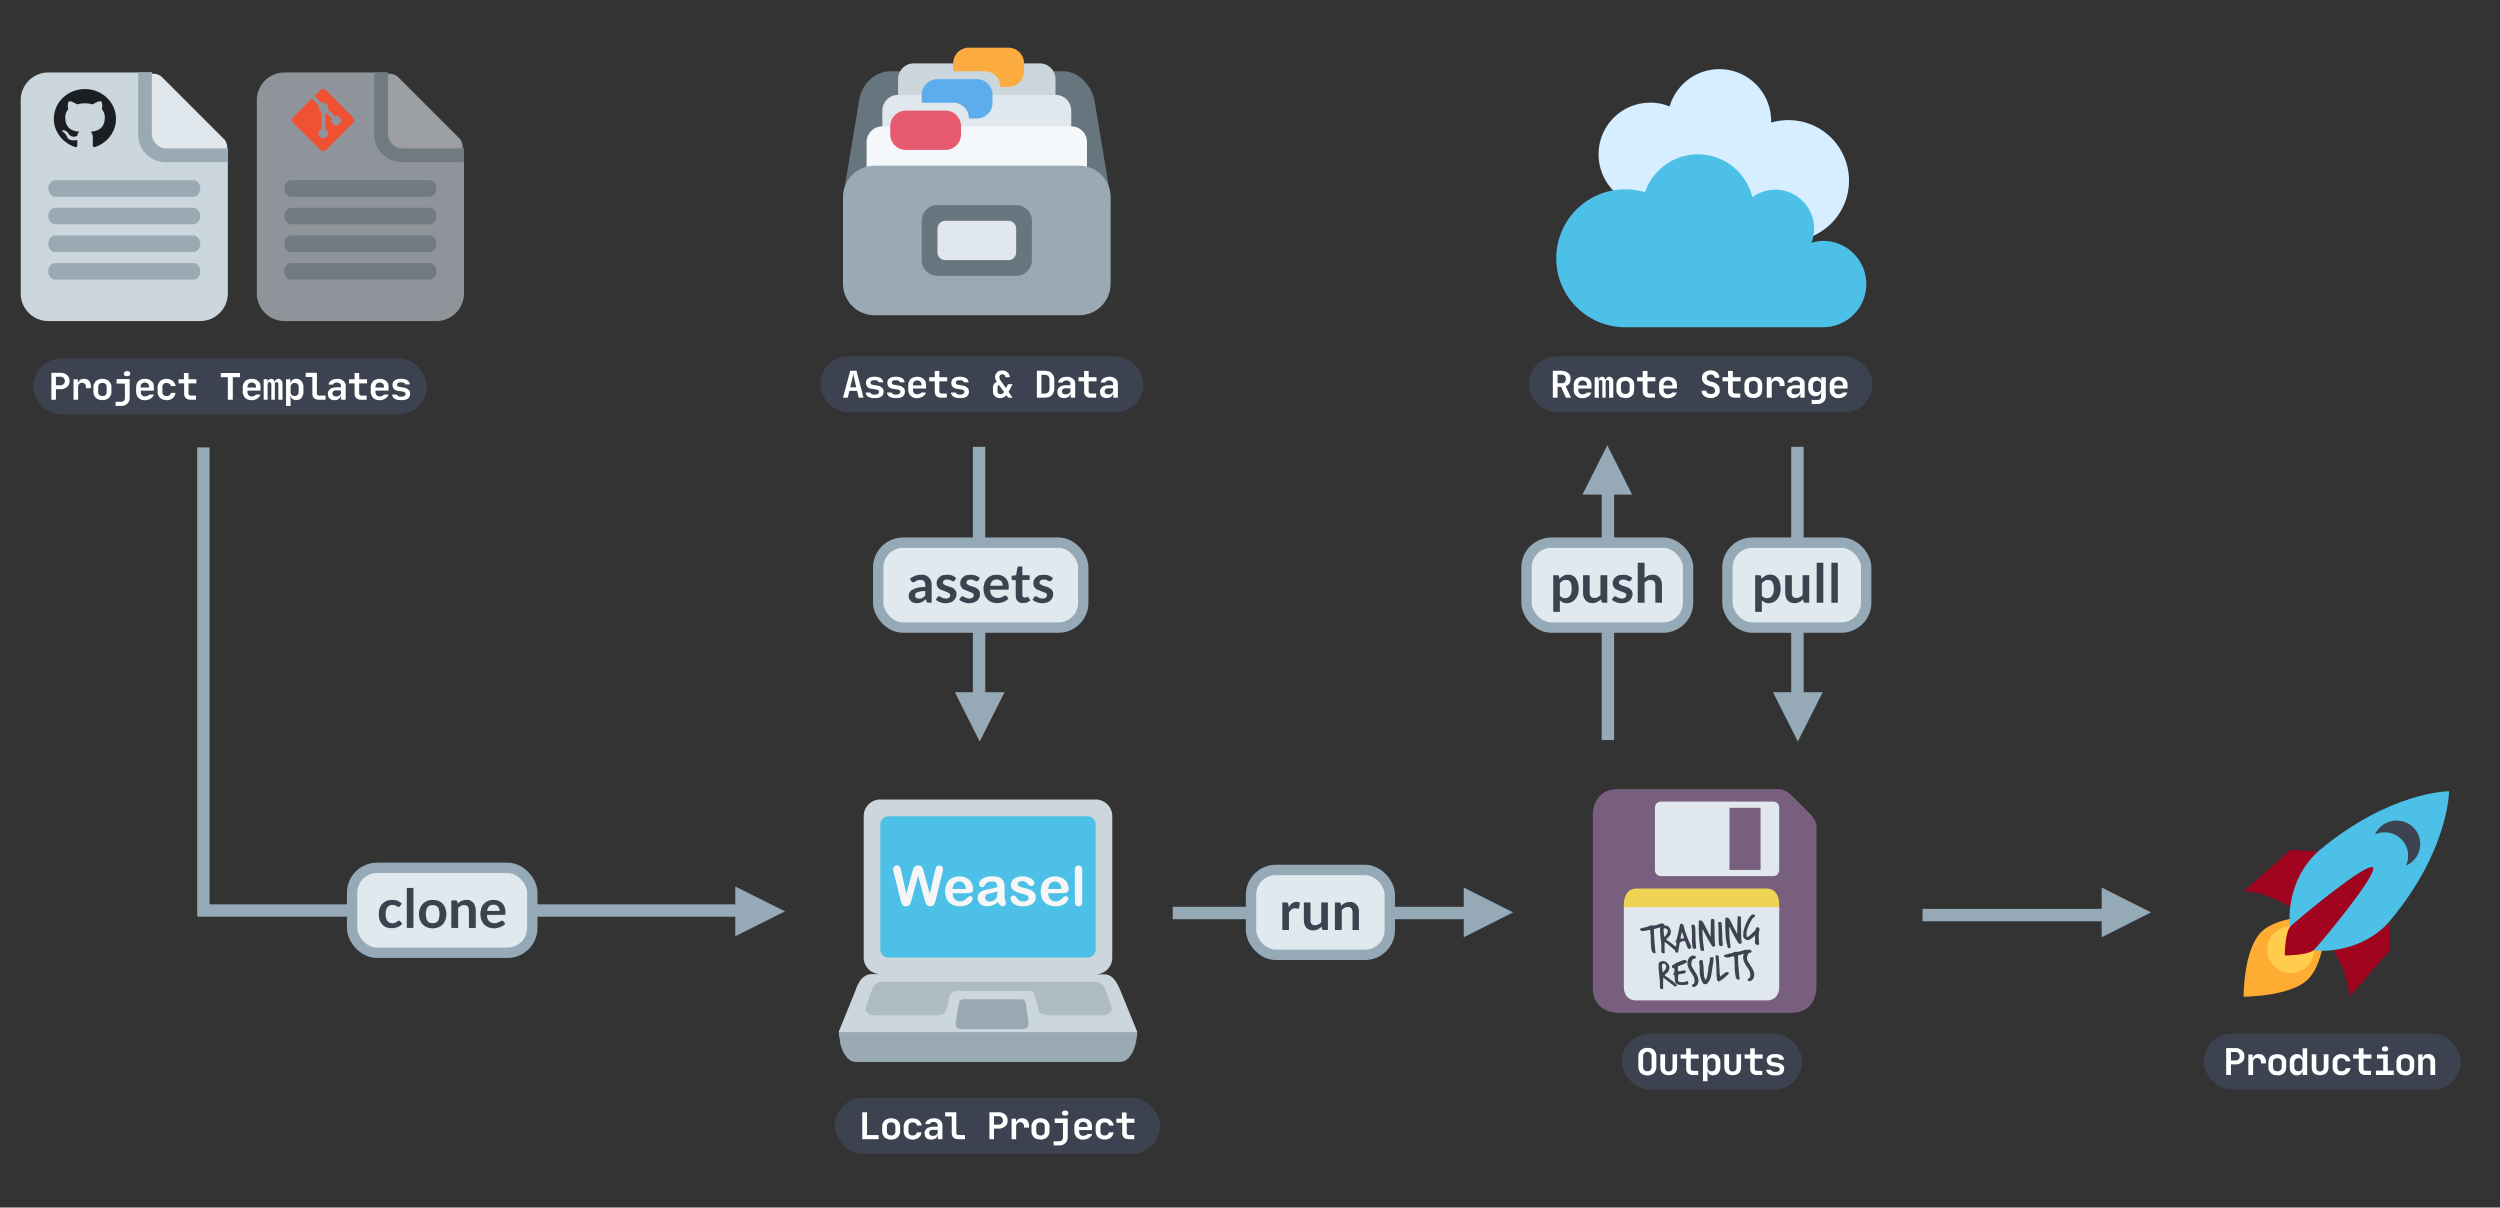 <?xml version="1.0" encoding="UTF-8" standalone="no"?>
<svg
   width="1207"
   height="583"
   viewBox="0 0 1207 583"
   version="1.1"
   id="svg144"
   sodipodi:docname="projects.svg"
   inkscape:version="1.2.2 (b0a84865, 2022-12-01)"
   xmlns:inkscape="http://www.inkscape.org/namespaces/inkscape"
   xmlns:sodipodi="http://sodipodi.sourceforge.net/DTD/sodipodi-0.dtd"
   xmlns="http://www.w3.org/2000/svg"
   xmlns:svg="http://www.w3.org/2000/svg">
  <rect x="0" y="0" width="1207" height="583" fill="#333333" stroke="none"/>
  <defs
     id="defs148" />
  <sodipodi:namedview
     id="namedview146"
     pagecolor="#ffffff"
     bordercolor="#000000"
     borderopacity="0.25"
     inkscape:showpageshadow="2"
     inkscape:pageopacity="0.0"
     inkscape:pagecheckerboard="0"
     inkscape:deskcolor="#d1d1d1"
     showgrid="false"
     inkscape:zoom="3.238422"
     inkscape:cx="417.64168"
     inkscape:cy="446.05058"
     inkscape:window-width="1680"
     inkscape:window-height="937"
     inkscape:window-x="0"
     inkscape:window-y="25"
     inkscape:window-maximized="0"
     inkscape:current-layer="text463" />
  <!-- Icons: Twemoji (https://twemoji.twitter.com/) -->
  <g
     fill="none"
     fill-rule="evenodd"
     id="g142">
    <g
       fill-rule="nonzero"
       id="g8">
      <path
         fill="#E1E8ED"
         d="M108 67L78 37a6.7 6.7 0 00-9.4 9.4L55.8 59.2l30 30 12.8-12.8a6.7 6.7 0 009.5-9.4z"
         id="path2" />
      <path
         fill="#CCD6DD"
         d="M73.3 35h-50C16 35 10 41 10 48.3v93.4c0 7.3 6 13.3 13.3 13.3h73.4c7.3 0 13.3-6 13.3-13.3v-70H80a7.2 7.2 0 01-6.7-6.7V35z"
         id="path4" />
      <path
         fill="#99AAB5"
         d="M73.3 35h-6.6v30c0 7.4 6 13.3 13.3 13.3h30v-6.6H80a7.2 7.2 0 01-6.7-6.7V35zm23.4 56c0 2.2-1.5 4-3.4 4H26.7c-1.9 0-3.4-1.8-3.4-4s1.5-4 3.4-4h66.6c1.9 0 3.4 1.8 3.4 4zm0 13.3c0 2.2-1.5 4-3.4 4H26.7c-1.9 0-3.4-1.8-3.4-4s1.5-4 3.4-4h66.6c1.9 0 3.4 1.8 3.4 4zm0 13.4c0 2.2-1.5 4-3.4 4H26.7c-1.9 0-3.4-1.8-3.4-4s1.5-4 3.4-4h66.6c1.9 0 3.4 1.8 3.4 4zm0 13.3c0 2.2-1.5 4-3.4 4H26.7c-1.9 0-3.4-1.8-3.4-4s1.5-4 3.4-4h66.6c1.9 0 3.4 1.8 3.4 4z"
         id="path6" />
    </g>
    <g
       fill-rule="nonzero"
       opacity=".6"
       id="g16">
      <path
         fill="#E1E8ED"
         d="M222 67l-30-30a6.7 6.7 0 00-9.4 9.4l-12.8 12.8 30 30 12.8-12.8A6.7 6.7 0 00222 67z"
         id="path10" />
      <path
         fill="#CCD6DD"
         d="M187.3 35h-50C130 35 124 41 124 48.3v93.4c0 7.3 6 13.3 13.3 13.3h73.4c7.3 0 13.3-6 13.3-13.3v-70h-30a7.2 7.2 0 01-6.7-6.7V35z"
         id="path12" />
      <path
         fill="#99AAB5"
         d="M187.3 35h-6.6v30c0 7.4 6 13.3 13.3 13.3h30v-6.6h-30a7.2 7.2 0 01-6.7-6.7V35zm23.4 56c0 2.2-1.5 4-3.4 4h-66.6c-1.9 0-3.4-1.8-3.4-4s1.5-4 3.4-4h66.6c1.9 0 3.4 1.8 3.4 4zm0 13.3c0 2.2-1.5 4-3.4 4h-66.6c-1.9 0-3.4-1.8-3.4-4s1.5-4 3.4-4h66.6c1.9 0 3.4 1.8 3.4 4zm0 13.4c0 2.2-1.5 4-3.4 4h-66.6c-1.9 0-3.4-1.8-3.4-4s1.5-4 3.4-4h66.6c1.9 0 3.4 1.8 3.4 4zm0 13.3c0 2.2-1.5 4-3.4 4h-66.6c-1.9 0-3.4-1.8-3.4-4s1.5-4 3.4-4h66.6c1.9 0 3.4 1.8 3.4 4z"
         id="path14" />
    </g>
    <rect
       width="186.5"
       height="23.5"
       x="1.8"
       y="1.8"
       fill="#3D4251"
       stroke="#3D4251"
       stroke-width="3.5"
       rx="11.8"
       transform="translate(16 173)"
       id="rect18" />
    <path
       fill="#F05133"
       fill-rule="nonzero"
       d="M170.4 56.7l-13-13.1a2 2 0 00-2.8 0l-2.7 2.7 3.4 3.4a2.3 2.3 0 013 3l3.3 3.3a2.3 2.3 0 11-1.4 1.3l-3.1-3.1v8.1l.6.5a2.3 2.3 0 11-2.5-.5V54c-.3 0-.5-.2-.8-.5-.6-.6-.8-1.6-.5-2.5l-3.4-3.4-9 9a2 2 0 000 2.7l13.2 13.1c.7.8 2 .8 2.7 0l13-13c.8-.8.8-2 0-2.7"
       id="path20" />
    <path
       fill="#1B1F23"
       d="M41 43c-8.3 0-15 6.4-15 14.4C26 63.7 30.3 69 36.3 71c.7.1 1-.3 1-.7v-2.7c-3.8.7-4.8-.9-5-1.7-.2-.4-1-1.7-1.6-2-.5-.3-1.3-1 0-1 1.1 0 2 1 2.3 1.5 1.3 2.2 3.5 1.6 4.3 1.2a3 3 0 011-2c-3.3-.3-6.8-1.5-6.8-7 0-1.6.6-2.9 1.5-3.9a5 5 0 01.2-3.8s1.2-.3 4 1.5a14.5 14.5 0 017.6 0c2.9-1.9 4.1-1.5 4.1-1.5a5 5 0 01.2 3.8c1 1 1.5 2.3 1.5 3.9 0 5.5-3.5 6.7-6.8 7 .5.5 1 1.4 1 2.7v4c0 .4.2.8 1 .7 6-2 10.2-7.3 10.2-13.6 0-8-6.7-14.4-15-14.4z"
       id="path22" />
    <rect
       width="153.5"
       height="23.5"
       x="6.8"
       y="1.8"
       fill="#3D4251"
       stroke="#3D4251"
       stroke-width="3.5"
       rx="11.8"
       transform="translate(398 530)"
       id="rect24" />
    <g
       fill-rule="nonzero"
       id="g36">
      <path
         fill="#CCD6DD"
         d="M541 478.4c-1.7-3.9-3.6-8-8-8h-4a8 8 0 008-8V394a8 8 0 00-8-8H425a8 8 0 00-8 8v68.3a8 8 0 008 8h-4c-4.4 0-6.7 4-8 8l-8 19.7a8 8 0 008 8h128a8 8 0 008-8l-8-19.6z"
         id="path26" />
      <path
         fill="#9AAAB4"
         d="M405 498.3v.4l.7 5.2c1.3 5.3 4.2 8.8 7.3 8.8h128c4.3 0 7.8-6.4 8-14.4H405z"
         id="path28" />
      <path
         fill="#4CC0E6"
         d="M529 458.3a4 4 0 01-4 4h-96a4 4 0 01-4-4v-60.2a4 4 0 014-4h96a4 4 0 014 4v60.2z"
         id="path30" />
      <path
         fill="#AEBBC1"
         d="M536.6 486.2l-3-8.7c-1-1.9-2.6-3.4-4.8-3.4H425.4c-2.2 0-3.6 1.7-4.6 4.2l-2.7 7.9c-1 2.4 1.8 4 4 4h30.3s3.7-.2 4.4-2.4c.8-2.6 1.6-6.5 1.8-7.2.3-1 1.6-2.2 3.5-2.2h34.3c2 0 3 1 3.2 2.3.2.8 1.3 4.6 1.8 7.1.4 2.3 4.9 2.4 4.9 2.4h26.3c2.2 0 4.9-1.9 4-4z"
         id="path32" />
      <path
         fill="#9aaab4"
         d="m 494.5,496.8 h -31.1 c -1.5,0 -2.2,-1.6 -2,-3.2 l 1.6,-9.4 c 0,-0.8 1,-1.8 2,-1.8 h 28.1 c 1.2,0 2,0.8 2.2,2.3 l 1.3,9.3 c 0,1.5 -0.7,2.8 -2.1,2.8 z"
         id="path34"
         style="display:inline" />
      <g
         inkscape:groupmode="layer"
         id="layer1"
         inkscape:label="Weasel">
        <g
           aria-label="Weasel"
           id="text463"
           style="fill:#f6f6f6">
          <path
             d="m 446.364,434.242 -3.086,-11.445 -3.125,11.445 q -0.365,1.302 -0.586,1.875 -0.208,0.56 -0.742,1.016 -0.534,0.443 -1.419,0.443 -0.716,0 -1.185,-0.273 -0.456,-0.26 -0.742,-0.742 -0.286,-0.495 -0.469,-1.159 -0.182,-0.677 -0.326,-1.25 l -3.177,-12.852 q -0.286,-1.12 -0.286,-1.706 0,-0.742 0.521,-1.25 0.521,-0.508 1.289,-0.508 1.055,0 1.419,0.677 0.365,0.677 0.638,1.966 l 2.5,11.146 2.799,-10.43 q 0.312,-1.198 0.56,-1.823 0.247,-0.625 0.807,-1.081 0.56,-0.456 1.523,-0.456 0.977,0 1.51,0.482 0.547,0.469 0.755,1.029 0.208,0.56 0.56,1.849 l 2.826,10.43 2.5,-11.146 q 0.182,-0.872 0.339,-1.367 0.169,-0.495 0.56,-0.885 0.404,-0.391 1.159,-0.391 0.755,0 1.276,0.508 0.534,0.495 0.534,1.25 0,0.534 -0.286,1.706 l -3.177,12.852 q -0.326,1.302 -0.547,1.914 -0.208,0.599 -0.729,1.055 -0.508,0.456 -1.445,0.456 -0.885,0 -1.419,-0.443 -0.534,-0.443 -0.742,-0.99 -0.208,-0.56 -0.586,-1.901 z"
             style="font-size:26.667px;font-family:'Arial Rounded MT Bold';-inkscape-font-specification:'Arial Rounded MT Bold, Normal'"
             id="path926" />
          <path
             d="m 466.872,431.221 h -6.953 q 0.013,1.211 0.482,2.135 0.482,0.924 1.263,1.393 0.794,0.469 1.745,0.469 0.638,0 1.159,-0.143 0.534,-0.156 1.029,-0.469 0.495,-0.326 0.911,-0.69 0.417,-0.365 1.081,-0.99 0.273,-0.234 0.781,-0.234 0.547,0 0.885,0.299 0.339,0.299 0.339,0.846 0,0.482 -0.378,1.133 -0.378,0.638 -1.146,1.237 -0.755,0.586 -1.914,0.977 -1.146,0.391 -2.643,0.391 -3.424,0 -5.326,-1.953 -1.901,-1.953 -1.901,-5.299 0,-1.576 0.469,-2.917 0.469,-1.354 1.367,-2.318 0.898,-0.964 2.214,-1.471 1.315,-0.521 2.917,-0.521 2.083,0 3.568,0.885 1.497,0.872 2.24,2.266 0.742,1.393 0.742,2.839 0,1.341 -0.768,1.745 -0.768,0.391 -2.161,0.391 z m -6.953,-2.018 h 6.445 q -0.13,-1.823 -0.99,-2.721 -0.846,-0.911 -2.24,-0.911 -1.328,0 -2.188,0.924 -0.846,0.911 -1.029,2.708 z"
             style="font-size:26.667px;font-family:'Arial Rounded MT Bold';-inkscape-font-specification:'Arial Rounded MT Bold, Normal'"
             id="path928" />
          <path
             d="m 481.781,435.57 q -1.289,1.003 -2.5,1.51 -1.198,0.495 -2.695,0.495 -1.367,0 -2.409,-0.534 -1.029,-0.547 -1.589,-1.471 -0.56,-0.924 -0.56,-2.005 0,-1.458 0.924,-2.487 0.924,-1.029 2.539,-1.38 0.339,-0.078 1.68,-0.352 1.341,-0.273 2.292,-0.495 0.964,-0.234 2.083,-0.56 -0.065,-1.406 -0.573,-2.057 -0.495,-0.664 -2.07,-0.664 -1.354,0 -2.044,0.378 -0.677,0.378 -1.172,1.133 -0.482,0.755 -0.69,1.003 -0.195,0.234 -0.859,0.234 -0.599,0 -1.042,-0.378 -0.43,-0.391 -0.43,-0.99 0,-0.938 0.664,-1.823 0.664,-0.885 2.07,-1.458 1.406,-0.573 3.503,-0.573 2.344,0 3.685,0.56 1.341,0.547 1.888,1.745 0.56,1.198 0.56,3.177 0,1.25 -0.013,2.122 0,0.872 -0.013,1.94 0,1.003 0.326,2.096 0.339,1.081 0.339,1.393 0,0.547 -0.521,1.003 -0.508,0.443 -1.159,0.443 -0.547,0 -1.081,-0.508 -0.534,-0.521 -1.133,-1.497 z m -0.234,-5.143 q -0.781,0.286 -2.279,0.612 -1.484,0.313 -2.057,0.469 -0.573,0.143 -1.094,0.586 -0.521,0.43 -0.521,1.211 0,0.807 0.612,1.38 0.612,0.56 1.602,0.56 1.055,0 1.94,-0.456 0.898,-0.469 1.315,-1.198 0.482,-0.807 0.482,-2.656 z"
             style="font-size:26.667px;font-family:'Arial Rounded MT Bold';-inkscape-font-specification:'Arial Rounded MT Bold, Normal'"
             id="path930" />
          <path
             d="m 500.088,432.927 q 0,1.471 -0.716,2.526 -0.716,1.042 -2.122,1.589 -1.393,0.534 -3.398,0.534 -1.914,0 -3.281,-0.586 -1.367,-0.586 -2.018,-1.458 -0.651,-0.885 -0.651,-1.771 0,-0.586 0.417,-1.003 0.417,-0.417 1.055,-0.417 0.56,0 0.859,0.273 0.299,0.273 0.573,0.768 0.547,0.951 1.302,1.419 0.768,0.469 2.083,0.469 1.068,0 1.745,-0.469 0.69,-0.482 0.69,-1.094 0,-0.938 -0.716,-1.367 -0.703,-0.43 -2.331,-0.82 -1.836,-0.456 -2.995,-0.951 -1.146,-0.508 -1.836,-1.328 -0.69,-0.82 -0.69,-2.018 0,-1.068 0.638,-2.018 0.638,-0.951 1.875,-1.51 1.25,-0.573 3.008,-0.573 1.38,0 2.474,0.286 1.107,0.286 1.836,0.768 0.742,0.482 1.12,1.068 0.391,0.586 0.391,1.146 0,0.612 -0.417,1.003 -0.404,0.391 -1.159,0.391 -0.547,0 -0.938,-0.312 -0.378,-0.312 -0.872,-0.938 -0.404,-0.521 -0.951,-0.833 -0.547,-0.312 -1.484,-0.312 -0.964,0 -1.602,0.417 -0.638,0.404 -0.638,1.016 0,0.56 0.469,0.924 0.469,0.352 1.263,0.586 0.794,0.234 2.188,0.573 1.654,0.404 2.695,0.964 1.055,0.56 1.589,1.328 0.547,0.755 0.547,1.732 z"
             style="font-size:26.667px;font-family:'Arial Rounded MT Bold';-inkscape-font-specification:'Arial Rounded MT Bold, Normal'"
             id="path932" />
          <path
             d="m 513.018,431.221 h -6.953 q 0.013,1.211 0.482,2.135 0.482,0.924 1.263,1.393 0.794,0.469 1.745,0.469 0.638,0 1.159,-0.143 0.534,-0.156 1.029,-0.469 0.495,-0.326 0.911,-0.69 0.417,-0.365 1.081,-0.99 0.273,-0.234 0.781,-0.234 0.547,0 0.885,0.299 0.339,0.299 0.339,0.846 0,0.482 -0.378,1.133 -0.378,0.638 -1.146,1.237 -0.755,0.586 -1.914,0.977 -1.146,0.391 -2.643,0.391 -3.424,0 -5.326,-1.953 -1.901,-1.953 -1.901,-5.299 0,-1.576 0.469,-2.917 0.469,-1.354 1.367,-2.318 0.898,-0.964 2.214,-1.471 1.315,-0.521 2.917,-0.521 2.083,0 3.568,0.885 1.497,0.872 2.24,2.266 0.742,1.393 0.742,2.839 0,1.341 -0.768,1.745 -0.768,0.391 -2.161,0.391 z m -6.953,-2.018 h 6.445 q -0.13,-1.823 -0.99,-2.721 -0.846,-0.911 -2.24,-0.911 -1.328,0 -2.188,0.924 -0.846,0.911 -1.029,2.708 z"
             style="font-size:26.667px;font-family:'Arial Rounded MT Bold';-inkscape-font-specification:'Arial Rounded MT Bold, Normal'"
             id="path934" />
          <path
             d="m 518.943,435.414 v -15.417 q 0,-1.068 0.469,-1.615 0.482,-0.547 1.289,-0.547 0.807,0 1.302,0.547 0.495,0.534 0.495,1.615 v 15.417 q 0,1.081 -0.508,1.628 -0.495,0.534 -1.289,0.534 -0.781,0 -1.276,-0.56 -0.482,-0.56 -0.482,-1.602 z"
             style="font-size:26.667px;font-family:'Arial Rounded MT Bold';-inkscape-font-specification:'Arial Rounded MT Bold, Normal'"
             id="path936" />
        </g>
      </g>
    </g>
    <rect
       width="83.5"
       height="23.5"
       x="1.8"
       y="1.8"
       fill="#3D4251"
       stroke="#3D4251"
       stroke-width="3.5"
       rx="11.8"
       transform="translate(783 499)"
       id="rect40" />
    <g
       fill-rule="nonzero"
       id="g48">
      <path
         fill="#785F7D"
         d="M781 489s-12 0-12-12v-84s0-12 12-12h78c3 0 6 3 6 3l9 9s3 3 3 6v78s0 12-12 12h-84z"
         id="path42" />
      <path
         fill="#EED355"
         d="M784 439.8v-3.6s0-7.2 6-7.2h63c6 0 6 7.2 6 7.2v3.6h-75z"
         id="path44" />
      <path
         fill="#E1E8ED"
         d="M784 477v-39h75v39s0 6-6 6h-63c-6 0-6-6-6-6zm15-87s0-3 3-3h54c3.1 0 3 3 3 3v30s0 3-3 3h-54s-3 0-3-3v-30zm36 30h15v-30h-15v30z"
         id="path46" />
    </g>
    <rect
       width="120.5"
       height="23.5"
       x="6.8"
       y="1.8"
       fill="#3D4251"
       stroke="#3D4251"
       stroke-width="3.5"
       rx="11.8"
       transform="translate(1059 499)"
       id="rect50" />
    <g
       fill-rule="nonzero"
       transform="translate(1083 382)"
       id="g64">
      <path
         fill="#A0041E"
         d="M.3 48.2l22.6-19.9 45.4 2.9L71 76.5 51.3 99.2s0-17-17-34-34-17-34-17z"
         id="path52" />
      <path
         fill="#FFAC33"
         d="M.2 99.2S.1 76.6 8.7 68c8.5-8.6 31.3-8 31.3-8s0 22.2-8.6 30.7C23 99.2.2 99.2.2 99.2z"
         id="path54" />
      <circle
         cx="22.9"
         cy="76.5"
         r="11.3"
         fill="#FFCC4D"
         id="circle56" />
      <path
         fill="#4CC0E6"
         d="M99.4 0S71.1 0 37.1 28.3c-17 14.2-17 39.7-11.3 45.4 5.6 5.6 31.1 5.6 45.3-11.4C99.4 28.3 99.4 0 99.4 0z"
         id="path58" />
      <path
         fill="#3D4251"
         d="M74 14.2c-4.5 0-8.5 2.6-10.4 6.7a11.3 11.3 0 0115 15 11.3 11.3 0 00-4.7-21.7z"
         id="path60" />
      <path
         fill="#A0041E"
         d="M20.1 79.3s0-11.3 2.8-14.1c2.9-2.9 36.9-31.2 39.7-28.4 2.8 2.9-25.5 36.9-28.3 39.7-2.9 2.8-14.2 2.8-14.2 2.8z"
         id="path62" />
    </g>
    <g
       fill-rule="nonzero"
       id="g70">
      <path
         fill="#D6EEFF"
         d="M863.5 58a29 29 0 00-8.4 1.2V58a25 25 0 00-49-6.6 24.9 24.9 0 00-34.3 23.3 25 25 0 0049.1 6.5 24.9 24.9 0 0013.8 1.4c-.2 1.5-.4 3-.4 4.6A29.2 29.2 0 10863.5 58z"
         id="path66" />
      <path
         fill="#4CC0E6"
         d="M880.2 116.3c-2 0-3.8.4-5.6.9a18.8 18.8 0 00-28.6-22 27 27 0 00-51.8-2.4 33.3 33.3 0 10-9.9 65.2h95.9a20.8 20.8 0 100-41.7z"
         id="path68" />
    </g>
    <rect
       width="162.5"
       height="23.5"
       x="7.8"
       y="1.8"
       fill="#3D4251"
       stroke="#3D4251"
       stroke-width="3.5"
       rx="11.8"
       transform="translate(732 172)"
       id="rect72" />
    <rect
       width="152.5"
       height="23.5"
       x="7.8"
       y="1.8"
       fill="#3D4251"
       stroke="#3D4251"
       stroke-width="3.5"
       rx="11.8"
       transform="translate(390 172)"
       id="rect74" />
    <g
       fill-rule="nonzero"
       id="g96">
      <path
         fill="#67757F"
         d="M536.2 95.2c0 8.4-6.8 7.6-15.2 7.6h-98.8c-8.4 0-15.2.8-15.2-7.6l7.6-45.6c.5-7.3 6.8-15.2 15.2-15.2h83.6c8.4 0 14.4 8.4 15.2 15.2l7.6 45.6z"
         id="path76" />
      <path
         fill="#CCD6DD"
         d="M509.6 68.6c0 4.2-3.4 7.6-7.6 7.6h-60.8a7.6 7.6 0 01-7.6-7.6V38.2c0-4.2 3.4-7.6 7.6-7.6H502c4.2 0 7.6 3.4 7.6 7.6v30.4z"
         id="path78" />
      <path
         fill="#E1E8ED"
         d="M517.2 83.8c0 4.2-3.4 7.6-7.6 7.6h-76a7.6 7.6 0 01-7.6-7.6V53.4c0-4.2 3.4-7.6 7.6-7.6h76c4.2 0 7.6 3.4 7.6 7.6v30.4z"
         id="path80" />
      <path
         fill="#F5F8FA"
         d="M524.8 99c0 4.2-3.4 7.6-7.6 7.6H426a7.6 7.6 0 01-7.6-7.6V68.6c0-4.2 3.4-7.6 7.6-7.6h91.2c4.2 0 7.6 3.4 7.6 7.6V99z"
         id="path82" />
      <path
         fill="#9AAAB4"
         d="M536.2 137c0 8.4-6.8 15.2-15.2 15.2h-98.8c-8.4 0-15.2-6.8-15.2-15.2V95.2c0-8.4 6.8-15.2 15.2-15.2H521c8.4 0 15.2 6.8 15.2 15.2V137z"
         id="path84" />
      <path
         fill="#FCAB40"
         d="M486.8 23h-19a7.6 7.6 0 00-7.6 7.6v3.8h15.2c4.2 0 7.6 3.4 7.6 7.6h3.8c4.2 0 7.6-3.4 7.6-7.6v-3.8c0-4.2-3.4-7.6-7.6-7.6z"
         id="path86" />
      <path
         fill="#5DADEC"
         d="M471.6 38.2h-19a7.6 7.6 0 00-7.6 7.6v3.8h15.2c4.2 0 7.6 3.4 7.6 7.6h3.8c4.2 0 7.6-3.4 7.6-7.6v-3.8c0-4.2-3.4-7.6-7.6-7.6z"
         id="path88" />
      <path
         fill="#E75A70"
         d="M464 64.8c0 4.2-3.4 7.6-7.6 7.6h-19a7.6 7.6 0 01-7.6-7.6V61c0-4.2 3.4-7.6 7.6-7.6h19c4.2 0 7.6 3.4 7.6 7.6v3.8z"
         id="path90" />
      <path
         fill="#67757F"
         d="M498.2 125.6c0 4.2-3.4 7.6-7.6 7.6h-38a7.6 7.6 0 01-7.6-7.6v-19c0-4.2 3.4-7.6 7.6-7.6h38c4.2 0 7.6 3.4 7.6 7.6v19z"
         id="path92" />
      <path
         fill="#E1E8ED"
         d="M490.6 121.8c0 2.1-1.7 3.8-3.8 3.8h-30.4a3.8 3.8 0 01-3.8-3.8v-11.4c0-2.1 1.7-3.8 3.8-3.8h30.4c2.1 0 3.8 1.7 3.8 3.8v11.4z"
         id="path94" />
    </g>
    <path
       fill="#95AAB6"
       fill-rule="nonzero"
       d="M773.3 238.8H764l12-23.8 12 23.8h-8.7v118.5h-6V238.8zM870.8 334.2h9.2L868 358l-12-23.8h8.8V215.7h6v118.5z"
       id="path98" />
    <g
       fill="#95AAB6"
       fill-rule="nonzero"
       id="g102">
      <path
         d="M475.8 334.2h9.2L473 358l-12-23.8h8.7V215.7h6v118.5z"
         id="path100" />
    </g>
    <g
       fill="#95AAB6"
       fill-rule="nonzero"
       id="g106">
      <path
         d="M706.7 437.8v-9.3l23.8 12-23.8 12v-8.7H566.2v-6h140.5z"
         id="path104" />
    </g>
    <g
       fill="#95AAB6"
       fill-rule="nonzero"
       id="g110">
      <path
         d="M1014.7 438.8v-10.3l23.8 12-23.8 12v-7.7h-86.5v-6h86.5z"
         id="path108" />
    </g>
    <g
       fill="#95AAB6"
       fill-rule="nonzero"
       id="g114">
      <path
         d="M355 436.6V428l24 12-24 12v-9.4H95.4v-.4h-.2V216h6v220.6H355z"
         id="path112" />
    </g>
    <g
       fill="#E0E9EE"
       stroke="#95AAB6"
       stroke-linejoin="round"
       stroke-width="5"
       transform="translate(170 419)"
       id="g118">
      <rect
         width="87"
         height="41"
         rx="12"
         id="rect116" />
    </g>
    <g
       fill="#E0E9EE"
       stroke="#95AAB6"
       stroke-linejoin="round"
       stroke-width="5"
       transform="translate(604 420)"
       id="g122">
      <rect
         width="67"
         height="41"
         rx="12"
         id="rect120" />
    </g>
    <g
       fill="#E0E9EE"
       stroke="#95AAB6"
       stroke-linejoin="round"
       stroke-width="5"
       transform="translate(737 262)"
       id="g126">
      <rect
         width="78"
         height="41"
         rx="12"
         id="rect124" />
    </g>
    <g
       fill="#E0E9EE"
       stroke="#95AAB6"
       stroke-linejoin="round"
       stroke-width="5"
       transform="translate(834 262)"
       id="g130">
      <rect
         width="67"
         height="41"
         rx="12"
         id="rect128" />
    </g>
    <g
       fill="#E0E9EE"
       stroke="#95AAB6"
       stroke-linejoin="round"
       stroke-width="5"
       transform="translate(424 262)"
       id="g134">
      <rect
         width="99"
         height="41"
         rx="12"
         id="rect132" />
    </g>
    <g
       fill-rule="nonzero"
       id="g140">
      <path
         fill="#FFF"
         d="M29.3 180c.6 0 1.2.1 1.7.3.6.2 1 .5 1.4.8.4.4.7.8.9 1.3.2.4.3 1 .3 1.6 0 .6-.1 1.1-.3 1.6-.2.5-.5.9-1 1.2a4 4 0 01-1.3.8c-.5.2-1 .3-1.7.3H27v5.1h-2.2v-13h4.5zm-2.3 6h2.3a2 2 0 001.4-.6c.4-.3.6-.8.6-1.4a2 2 0 00-.6-1.5 2 2 0 00-1.4-.6H27v4.1zm10.6-2.9v1.7h.1c.2-.6.5-1 1-1.4.4-.3 1-.5 1.8-.5 1 0 1.9.3 2.5 1 .6.7.9 1.6.9 2.7v.8h-2.4v-.6a2 2 0 00-.5-1.4 2 2 0 00-1.4-.6c-.6 0-1 .2-1.4.6-.3.3-.5.8-.5 1.4v6.2h-2.2v-9.9h2zm11.9 10c-.7 0-1.3 0-1.8-.2a4 4 0 01-1.4-.8c-.4-.4-.6-.8-.8-1.2a4 4 0 01-.4-1.6v-2.5c0-.6.1-1.1.4-1.6a3.5 3.5 0 012.2-2c.5-.2 1.1-.3 1.8-.3.6 0 1.2.1 1.7.3a3.5 3.5 0 012.2 2c.3.5.4 1 .4 1.6v2.5c0 .5-.1 1-.4 1.6a3.5 3.5 0 01-2.2 2c-.5.2-1 .3-1.8.3zm-2.1-3.8c0 .6.2 1 .5 1.4.4.3 1 .5 1.6.5a2 2 0 001.5-.5c.3-.4.5-.8.5-1.4v-2.5c0-.6-.2-1-.5-1.4a2 2 0 00-1.5-.5 2 2 0 00-1.6.5c-.3.4-.5.8-.5 1.4v2.5zm8.4 4.7h2.7c.6 0 1-.2 1.3-.5.4-.4.5-.8.5-1.3v-7h-4V183h6.3v9c0 .6-.1 1.2-.3 1.7l-.8 1.2-1.2.8c-.5.2-1 .3-1.7.3h-2.8V194zm4-13.6c0-.3.2-.6.4-.8.2-.3.5-.4 1-.4h.4c.4 0 .7.1 1 .4.1.2.3.5.3.8 0 .4-.2.7-.4.9-.2.2-.5.3-1 .3h-.4c-.4 0-.7-.1-1-.3-.1-.2-.3-.5-.3-.9zm6 6.4c0-.6 0-1.1.3-1.6.2-.5.4-.9.8-1.2.4-.4.8-.6 1.4-.8.5-.2 1-.3 1.8-.3.6 0 1.2.1 1.7.3.5.2 1 .4 1.3.8.4.3.7.7 1 1.2l.2 1.6v1.8H68v.7c0 .6.2 1.1.5 1.5.4.4.9.6 1.6.6l1.2-.3c.3-.1.6-.3.7-.6h2.2c0 .4-.2.8-.5 1.1l-1 .9-1.2.5a5.6 5.6 0 01-3.2 0c-.6-.3-1-.5-1.4-.9-.4-.3-.6-.7-.8-1.2a4 4 0 01-.4-1.6v-2.5zm2.2.3H72v-.3a2 2 0 00-.5-1.5 2 2 0 00-1.5-.6 2 2 0 00-1.6.6 2 2 0 00-.5 1.5v.3zm12.5 6c-.7 0-1.3 0-1.8-.2s-1-.4-1.4-.8a4 4 0 01-1.2-2.8v-2.5c0-.6.2-1.1.4-1.6s.5-.9.8-1.2a4 4 0 011.4-.8 5.3 5.3 0 013.4 0 4 4 0 012.7 3.2h-2.3c0-.4-.3-.8-.7-1-.3-.4-.8-.5-1.3-.5-.7 0-1.2.1-1.5.5-.4.3-.6.8-.6 1.4v2.5c0 .6.2 1 .6 1.4.3.4.8.5 1.5.5.5 0 1-.1 1.3-.4.4-.3.6-.7.7-1.1h2.3l-.5 1.4A4 4 0 0182 193a5 5 0 01-1.6.3zm5.6-10h2.7v-3H91v3h3.8v2H91v4.8c0 .4.1.6.3.8.2.2.5.3.8.3h2.5v2H92c-1 0-1.7-.3-2.3-.8a3 3 0 01-.8-2.3v-4.8h-2.7v-2zm20.5-1v-2h9.3v2h-3.5V193H110v-10.9h-3.5zm10.6 4.7c0-.6.1-1.1.4-1.6.2-.5.4-.9.8-1.2.4-.4.8-.6 1.4-.8.5-.2 1-.3 1.8-.3.6 0 1.2.1 1.7.3.5.2 1 .4 1.3.8.4.3.7.7 1 1.2l.2 1.6v1.8h-6.3v.7c0 .6.2 1.1.5 1.5.4.4.9.6 1.5.6.5 0 1-.1 1.3-.3.3-.1.6-.3.7-.6h2.2c0 .4-.2.8-.5 1.1l-1 .9-1.2.5a5.6 5.6 0 01-3.2 0c-.6-.3-1-.5-1.4-.9-.4-.3-.6-.7-.8-1.2a4 4 0 01-.4-1.6v-2.5zm2.3.3h4.1v-.3a2 2 0 00-.5-1.5 2 2 0 00-1.5-.6 2 2 0 00-1.6.6 2 2 0 00-.5 1.5v.3zm7.8 5.9v-9.9h1.9v1.4h.1c0-.5.2-.9.5-1.1.3-.3.7-.5 1.2-.5.4 0 .8.2 1 .4.3.3.5.7.6 1.2h.1c0-.5.2-.9.5-1.1.3-.3.7-.5 1.2-.5.6 0 1 .2 1.4.7.4.4.6 1 .6 1.8v7.6h-2v-7.4c0-.7-.3-1.1-.9-1.1-.3 0-.5.1-.6.3-.2.2-.2.5-.2.9v7.3H131v-7.4c0-.3-.1-.6-.3-.8a.8.8 0 00-.6-.3c-.3 0-.5.1-.7.3l-.2.9v7.3h-2zm10.8-9.9h2.1v1.7h.2c.1-.6.4-1 .9-1.4a3 3 0 011.8-.5c.5 0 1 .1 1.4.3.4.2.7.4 1 .8.3.3.5.7.7 1.2.2.5.3 1 .3 1.6v2.5c0 .6-.1 1.1-.3 1.6-.2.5-.4.9-.7 1.2-.3.4-.6.6-1 .8l-1.4.3a3 3 0 01-1.8-.5c-.5-.4-.8-.8-.9-1.4h-.2V191.9a18.5 18.5 0 00.1 1.1v3h-2.2v-12.9zm2.2 3.7v2.5c0 .5.2 1 .5 1.4.4.3.9.5 1.4.5.7 0 1.1-.2 1.5-.5.3-.4.5-.9.5-1.5v-2.4c0-.6-.2-1-.5-1.4a2 2 0 00-1.5-.5c-.5 0-1 .1-1.3.5a2 2 0 00-.6 1.4zm7.3-4.8v-2h5.4v9.8c0 .4.1.7.3.9.2.2.5.3.9.3h3v2H154c-1 0-1.8-.3-2.4-.8-.6-.6-.8-1.4-.8-2.4V182h-3.2zm10.7 8.2c0-.5 0-.9.2-1.3l.8-1c.3-.3.8-.5 1.2-.6.5-.2 1-.3 1.6-.3h2.5v-.8c0-.5-.2-.8-.5-1-.4-.4-.8-.5-1.4-.5-.5 0-1 0-1.3.3-.3.2-.5.4-.6.7h-2.2a3 3 0 011.3-2l1.2-.6 1.6-.2c.6 0 1.2 0 1.7.2s1 .4 1.3.7a3 3 0 011.2 2.4v6.8h-2.2v-2h-.1c-.1.7-.5 1.2-1 1.6-.6.4-1.3.6-2.1.6-1 0-1.8-.3-2.4-.8-.5-.6-.8-1.3-.8-2.2zm2.2-.2c0 .4.2.8.5 1 .3.3.7.4 1.3.4.6 0 1.2-.1 1.6-.5.5-.3.7-.7.7-1.2v-1.2h-2.5c-.5 0-.9.1-1.2.4-.2.2-.4.6-.4 1zm8-6.9h2.7v-3h2.2v3h3.8v2h-3.8v4.8c0 .4.1.6.3.8.2.2.5.3.8.3h2.5v2h-2.7c-1 0-1.7-.3-2.3-.8a3 3 0 01-.8-2.3v-4.8h-2.7v-2zm10.5 3.7c0-.6.1-1.1.4-1.6.2-.5.4-.9.8-1.2.4-.4.8-.6 1.4-.8.5-.2 1-.3 1.8-.3.6 0 1.2.1 1.7.3.5.2 1 .4 1.3.8.4.3.7.7 1 1.2l.2 1.6v1.8h-6.3v.7c0 .6.2 1.1.5 1.5.4.4.9.6 1.5.6.5 0 1-.1 1.3-.3.3-.1.6-.3.7-.6h2.2c0 .4-.2.8-.5 1.1l-1 .9-1.2.5a5.6 5.6 0 01-3.2 0c-.6-.3-1-.5-1.4-.9-.4-.3-.6-.7-.8-1.2a4 4 0 01-.4-1.6v-2.5zm2.3.3h4.1v-.3a2 2 0 00-.5-1.5 2 2 0 00-1.6-.6 2 2 0 00-1.5.6 2 2 0 00-.5 1.5v.3zm8 3.4h2.3c0 .3.3.5.6.7.3.2.6.3 1 .3h.8c.6 0 1-.2 1.3-.4.3-.2.5-.5.5-.9 0-.7-.6-1-1.6-1.2l-1.4-.2c-1.1-.1-2-.4-2.5-.9s-.8-1.2-.8-2c0-1 .3-1.7 1-2.2.6-.5 1.6-.8 2.8-.8h.7c1.1 0 2 .3 2.7.7.6.5 1 1.1 1.2 2h-2.3a1 1 0 00-.5-.7 2 2 0 00-1-.3h-.8c-1 0-1.6.4-1.6 1.2 0 .6.5 1 1.4 1l1.4.3c1.2.1 2 .4 2.6 1 .6.4.9 1.1.9 2 0 1-.4 1.8-1 2.3-.7.5-1.7.8-3 .8h-.7c-1.2 0-2.1-.3-2.8-.7-.7-.5-1.1-1.2-1.2-2zM418.6 537v11h5.6v2h-7.9v-13h2.3zm11.6 13.2c-.6 0-1.2-.1-1.7-.3a4 4 0 01-1.4-.8c-.4-.4-.6-.8-.8-1.2a4 4 0 01-.4-1.6v-2.5c0-.6.1-1.1.4-1.6a3.5 3.5 0 012.2-2c.5-.2 1.1-.3 1.8-.3.6 0 1.2.1 1.7.3a3.5 3.5 0 012.2 2c.3.5.4 1 .4 1.6v2.5c0 .5-.1 1-.4 1.6a3.5 3.5 0 01-2.2 2c-.5.2-1 .3-1.8.3zm-2-4c0 .7.2 1.1.5 1.5.4.3 1 .5 1.6.5a2 2 0 001.5-.5c.3-.4.5-.8.5-1.4v-2.5c0-.6-.2-1-.5-1.4a2 2 0 00-1.6-.5 2 2 0 00-1.5.5c-.3.4-.5.8-.5 1.4v2.5zm12.5 4c-.7 0-1.3-.1-1.8-.3-.5-.2-1-.4-1.4-.8a4 4 0 01-1.2-2.8v-2.5c0-.6.2-1.1.4-1.6s.5-.9.8-1.2a4 4 0 011.4-.8 5.3 5.3 0 013.4 0 4 4 0 012.7 3.2h-2.3c0-.4-.3-.8-.7-1.1-.3-.3-.8-.4-1.3-.4-.7 0-1.2.1-1.5.5-.4.3-.6.8-.6 1.4v2.5c0 .6.2 1 .6 1.4.3.4.8.5 1.5.5.5 0 1-.1 1.3-.4.4-.3.6-.7.7-1.1h2.3l-.5 1.4a4 4 0 01-2.2 1.8 5 5 0 01-1.6.3zm5.7-3c0-.5 0-.9.2-1.3l.8-1c.3-.3.8-.5 1.2-.6.5-.2 1-.3 1.6-.3h2.5v-.8c0-.5-.2-.8-.5-1-.4-.4-.8-.5-1.4-.5-.5 0-1 0-1.3.3-.3.2-.5.4-.6.7h-2.2a3 3 0 011.3-2l1.2-.6 1.6-.2c.6 0 1.2 0 1.7.2s1 .4 1.3.7a3 3 0 011.2 2.4v6.8h-2.2v-2h-.1c-.1.7-.5 1.2-1 1.6-.6.4-1.3.6-2.1.6-1 0-1.8-.3-2.4-.8-.5-.6-.8-1.3-.8-2.2zm2.2-.2c0 .4.2.8.5 1 .3.3.7.4 1.3.4.6 0 1.2-.1 1.6-.5.5-.3.7-.7.7-1.2v-1.2h-2.5c-.5 0-.9.1-1.1.4-.3.2-.5.6-.5 1zm7.7-8v-2h5.4v9.8c0 .4.1.7.3.9.2.2.5.3.9.3h3v2h-3.2c-1 0-1.8-.3-2.4-.8-.6-.6-.8-1.4-.8-2.4V539h-3.2zm25.9-2c.6 0 1.2.1 1.7.3.6.2 1 .5 1.4.8.4.4.7.8.9 1.3.2.4.3 1 .3 1.6 0 .6-.1 1.1-.3 1.6-.2.5-.5.9-1 1.2a4 4 0 01-1.3.8c-.5.2-1 .3-1.7.3h-2.3v5.1h-2.2v-13h4.5zm-2.3 6h2.3a2 2 0 001.4-.6c.4-.3.6-.8.6-1.4a2 2 0 00-.6-1.5 2 2 0 00-1.4-.6h-2.3v4.1zm10.6-2.9v1.7h.1c.2-.6.5-1 1-1.4.4-.3 1-.5 1.8-.5 1 0 1.9.3 2.5 1 .6.7.9 1.6.9 2.7v.8h-2.4v-.6a2 2 0 00-.5-1.4 2 2 0 00-1.4-.6c-.6 0-1 .2-1.4.6-.3.3-.5.8-.5 1.4v6.2h-2.2v-9.9h2zm11.9 10c-.7 0-1.3 0-1.8-.2a4 4 0 01-1.4-.8c-.4-.4-.6-.8-.8-1.2a4 4 0 01-.4-1.6v-2.5c0-.6.1-1.1.4-1.6a3.5 3.5 0 012.2-2c.5-.2 1.1-.3 1.8-.3.6 0 1.2.1 1.7.3a3.5 3.5 0 012.2 2c.3.5.4 1 .4 1.6v2.5c0 .5-.1 1-.4 1.6a3.5 3.5 0 01-2.2 2c-.5.2-1 .3-1.8.3zm-2.1-3.8c0 .6.2 1 .5 1.4.4.3 1 .5 1.6.5a2 2 0 001.5-.5c.3-.4.5-.8.5-1.4v-2.5c0-.6-.2-1-.5-1.4a2 2 0 00-1.5-.5 2 2 0 00-1.6.5c-.3.4-.5.8-.5 1.4v2.5zm8.4 4.7h2.7c.6 0 1-.2 1.3-.5.4-.4.5-.8.5-1.3v-7h-4V540h6.3v9c0 .6-.1 1.2-.3 1.7l-.8 1.2-1.2.8c-.5.2-1 .3-1.7.3h-2.8V551zm4-13.6c0-.3.2-.6.4-.8.2-.3.5-.4 1-.4h.4c.4 0 .7.1 1 .4.1.2.3.5.3.8 0 .4-.2.7-.4.9-.2.2-.5.3-1 .3h-.4c-.4 0-.7-.1-1-.3-.1-.2-.3-.5-.3-.9zm6 6.4c0-.6 0-1.1.3-1.6.2-.5.4-.9.8-1.2.4-.4.8-.6 1.4-.8.5-.2 1-.3 1.8-.3.6 0 1.2.1 1.7.3.5.2 1 .4 1.3.8.4.3.7.7 1 1.2l.2 1.6v1.8H521v.7c0 .6.2 1.1.5 1.5.4.4.9.6 1.6.6l1.2-.3c.3-.1.6-.3.7-.6h2.2c0 .4-.2.8-.5 1.1l-1 .9-1.2.5a5.6 5.6 0 01-3.2 0c-.6-.3-1-.5-1.4-.9-.4-.3-.6-.7-.8-1.2a4 4 0 01-.4-1.6v-2.5zm2.2.3h4.1v-.3a2 2 0 00-.5-1.5 2 2 0 00-1.5-.6 2 2 0 00-1.6.6 2 2 0 00-.5 1.5v.3zm12.5 6c-.7 0-1.3 0-1.8-.2s-1-.4-1.4-.8a4 4 0 01-1.2-2.8v-2.5c0-.6.2-1.1.4-1.6s.5-.9.8-1.2a4 4 0 011.4-.8 5.3 5.3 0 013.4 0 4 4 0 012.7 3.2h-2.3c0-.4-.3-.8-.7-1.1-.3-.3-.8-.4-1.3-.4-.7 0-1.2.1-1.5.5-.4.3-.6.8-.6 1.4v2.5c0 .6.2 1 .6 1.4.3.4.8.5 1.5.5.5 0 1-.1 1.3-.4.4-.3.6-.7.7-1.1h2.3l-.5 1.4a4 4 0 01-2.2 1.8 5 5 0 01-1.6.3zm5.6-10h2.7v-3h2.2v3h3.8v2H544v4.8c0 .4.1.6.3.8.2.2.5.3.8.3h2.5v2h-2.7c-1 0-1.7-.3-2.3-.8a3 3 0 01-.8-2.3v-4.8H539v-2zM795.4 519.2c-.7 0-1.3-.1-1.8-.3-.6-.2-1-.5-1.4-.8-.4-.3-.6-.8-.8-1.3-.3-.5-.4-1-.4-1.6v-5.4c0-.6.1-1.1.4-1.6a3.6 3.6 0 012.2-2c.5-.2 1.1-.3 1.8-.3.6 0 1.2 0 1.7.2.6.2 1 .5 1.4.8.4.4.6.8.8 1.3.3.5.4 1 .4 1.6v5.4c0 .6-.1 1.1-.4 1.6-.2.5-.4 1-.8 1.3a4 4 0 01-1.4.8c-.5.2-1.1.3-1.8.3zm-2.1-4c0 .6.2 1.1.6 1.5.3.3.8.5 1.5.5a2 2 0 001.4-.5c.4-.4.6-.9.6-1.5v-5.4a2 2 0 00-.6-1.4 2 2 0 00-1.4-.6 2 2 0 00-1.5.6 2 2 0 00-.6 1.4v5.4zm10.6-6.1v6.2c0 1.3.5 2 1.8 2 1.2 0 1.8-.7 1.8-2V509h2.2v6.2c0 1.2-.4 2.2-1 2.9-.8.6-1.8 1-3 1-1.3 0-2.3-.4-3-1-.7-.7-1.1-1.7-1.1-3v-6.1h2.3zm7.5 0h2.7v-3h2.2v3h3.8v2h-3.8v4.8c0 .4.1.6.3.8.2.2.5.3.8.3h2.5v2h-2.7c-1 0-1.7-.3-2.3-.8a3 3 0 01-.8-2.3v-4.8h-2.7v-2zm10.8 0h2.1v1.7h.2c.1-.6.4-1 .9-1.4a3 3 0 011.8-.5c.5 0 1 .1 1.4.3.4.2.7.4 1 .8.3.3.5.7.7 1.2.2.5.3 1 .3 1.6v2.5c0 .6-.1 1.1-.3 1.6-.2.5-.4.9-.7 1.2-.3.4-.6.6-1 .8l-1.5.3a3 3 0 01-1.7-.5c-.5-.4-.8-.8-.9-1.4h-.2V517.9a18.5 18.5 0 00.1 1.1v3h-2.2v-12.9zm2.2 3.7v2.5c0 .5.2 1 .5 1.4.4.3.9.5 1.4.5.7 0 1.1-.2 1.5-.5.3-.4.5-.9.5-1.5v-2.4c0-.6-.2-1-.5-1.4a2 2 0 00-1.5-.5c-.5 0-1 .1-1.3.5a2 2 0 00-.6 1.4zm10.4-3.7v6.2c0 1.3.5 2 1.8 2 1.2 0 1.8-.7 1.8-2V509h2.2v6.2c0 1.2-.4 2.2-1 2.9-.8.6-1.8 1-3 1-1.3 0-2.3-.4-3-1-.7-.7-1.1-1.7-1.1-3v-6.1h2.3zm7.5 0h2.7v-3h2.2v3h3.8v2h-3.8v4.8c0 .4.1.6.3.8.2.2.5.3.8.3h2.5v2h-2.7c-1 0-1.7-.3-2.3-.8a3 3 0 01-.8-2.3v-4.8h-2.7v-2zm10.5 7.4h2.3c0 .3.3.5.6.7.3.2.6.3 1 .3h.8c.6 0 1-.2 1.3-.4.3-.2.5-.5.5-.9 0-.7-.6-1-1.6-1.2l-1.4-.2c-1.1-.1-2-.4-2.5-.9s-.8-1.2-.8-2c0-1 .3-1.7 1-2.2.6-.5 1.6-.8 2.8-.8h.7c1.1 0 2 .3 2.7.7.6.5 1 1.1 1.2 2H859a1 1 0 00-.5-.7 2 2 0 00-1-.3h-.8c-1 0-1.6.4-1.6 1.2 0 .6.5 1 1.4 1l1.4.3c1.2.1 2 .4 2.6 1 .6.4.9 1.1.9 2 0 1-.4 1.8-1 2.3-.7.5-1.7.8-3 .8h-.7c-1.2 0-2.1-.3-2.8-.7-.7-.5-1.1-1.2-1.2-2zM1079.3 506c.7 0 1.3.1 1.8.3l1.3.8 1 1.3.2 1.6c0 .6 0 1.1-.3 1.6-.2.5-.5.9-.9 1.2a4 4 0 01-1.3.8c-.5.2-1.1.3-1.8.3h-2.2v5.1h-2.3v-13h4.5zm-2.2 6h2.2a2 2 0 001.5-.6c.4-.3.5-.8.5-1.4a2 2 0 00-.5-1.5 2 2 0 00-1.5-.6h-2.2v4.1zm10.5-2.9v1.7h.2c.1-.6.4-1 .9-1.4.5-.3 1-.5 1.8-.5 1.1 0 2 .3 2.5 1 .6.7 1 1.6 1 2.7v.8h-2.4v-.6a2 2 0 00-.5-1.4 2 2 0 00-1.5-.6c-.6 0-1 .2-1.3.6-.4.3-.5.8-.5 1.4v6.2h-2.3v-9.9h2.1zm11.9 10c-.6 0-1.2 0-1.8-.2a4 4 0 01-1.3-.8l-.9-1.2a4 4 0 01-.3-1.6v-2.5c0-.6.1-1.1.3-1.6a3.5 3.5 0 012.2-2l1.8-.3 1.8.3c.5.2 1 .4 1.3.8.4.3.7.7.9 1.2.2.5.3 1 .3 1.6v2.5l-.3 1.6a3.5 3.5 0 01-2.2 2c-.5.2-1.1.3-1.8.3zm-2-3.8c0 .6.1 1 .5 1.4.4.3.9.5 1.5.5a2 2 0 001.5-.5c.4-.4.6-.8.6-1.4v-2.5c0-.6-.2-1-.6-1.4a2 2 0 00-1.5-.5 2 2 0 00-1.5.5c-.4.4-.6.8-.6 1.4v2.5zm8-2.5c0-.6 0-1.1.2-1.6s.4-.9.7-1.2a3 3 0 011.1-.8c.4-.2.9-.3 1.4-.3a3 3 0 011.8.5c.5.4.7.8.8 1.4h.2v-.6a5.6 5.6 0 010-1.1v-3h2.2V519h-2.2v-1.7h-.2c0 .6-.3 1-.8 1.4a3 3 0 01-1.8.5c-.5 0-1-.1-1.4-.3a3 3 0 01-1-.8c-.4-.3-.6-.7-.8-1.2l-.2-1.6v-2.5zm2.2 0v2.4c0 .6.2 1.1.6 1.5.3.3.8.5 1.4.5.6 0 1-.2 1.4-.5.4-.4.5-.9.5-1.4v-2.5c0-.6-.1-1-.5-1.4-.3-.4-.8-.5-1.4-.5a2 2 0 00-1.4.5 2 2 0 00-.6 1.4zm10.6-3.7v6.2c0 1.3.6 2 1.8 2 1.2 0 1.8-.7 1.8-2V509h2.3v6.2c0 1.2-.4 2.2-1.1 2.9-.7.6-1.7 1-3 1s-2.3-.4-3-1c-.7-.7-1-1.7-1-3v-6.1h2.2zm12.2 10c-.6 0-1.2 0-1.8-.2-.5-.2-1-.4-1.3-.8-.4-.3-.7-.7-.9-1.2a4 4 0 01-.3-1.6v-2.5c0-.6.1-1.1.3-1.6.2-.5.5-.9.9-1.2a4 4 0 011.3-.8 5.3 5.3 0 013.4 0 4 4 0 012.7 3.2h-2.2c-.1-.4-.3-.8-.7-1-.4-.4-.8-.5-1.4-.5-.6 0-1.1.1-1.5.5-.3.3-.5.8-.5 1.4v2.5c0 .6.2 1 .5 1.4.4.4.9.5 1.5.5.5 0 1-.1 1.4-.4.4-.3.6-.7.7-1.1h2.2c0 .5-.2 1-.5 1.4a4 4 0 01-2.2 1.8 5 5 0 01-1.6.3zm5.6-10h2.7v-3h2.3v3h3.8v2h-3.8v4.8c0 .4 0 .6.3.8.2.2.4.3.8.3h2.5v2h-2.7c-1 0-1.7-.3-2.3-.8a3 3 0 01-.9-2.3v-4.8h-2.7v-2zm11 7.8h3.5v-5.8h-3v-2h5.2v7.8h2.9v2.1h-8.6v-2zm2.9-10.5c0-.3.1-.6.3-.8.3-.3.6-.4 1-.4h.4c.4 0 .7.1 1 .4.2.2.3.5.3.8 0 .4-.1.7-.3.9-.3.2-.6.3-1 .3h-.4c-.4 0-.7-.1-1-.3-.2-.2-.3-.5-.3-.9zm11.3 12.8l-1.8-.3a4 4 0 01-1.3-.8l-.9-1.2a4 4 0 01-.3-1.6v-2.5c0-.6.1-1.1.3-1.6a3.5 3.5 0 012.2-2l1.8-.3 1.8.3c.5.2 1 .4 1.3.8.4.3.7.7.9 1.2.2.5.3 1 .3 1.6v2.5l-.3 1.6a3.5 3.5 0 01-2.2 2c-.5.2-1.1.3-1.8.3zm-2-4c0 .7.1 1.1.5 1.5.4.3.9.5 1.5.5a2 2 0 001.5-.5c.4-.4.6-.8.6-1.4v-2.5c0-.6-.2-1-.6-1.4a2 2 0 00-1.5-.5 2 2 0 00-1.5.5c-.4.4-.6.8-.6 1.4v2.5zm8.2-6.1h2.1v1.7h.2c.1-.6.4-1 .8-1.4a3 3 0 011.8-.5c1 0 1.8.3 2.4 1 .6.7.9 1.5.9 2.6v6.5h-2.3v-6.2c0-.6-.1-1-.5-1.4-.3-.4-.7-.5-1.3-.5-.6 0-1 .1-1.4.5a2 2 0 00-.5 1.4v6.2h-2.2v-9.9zM754 179l1.8.3 1.3.8c.4.3.7.7 1 1.2l.2 1.6c0 .9-.2 1.6-.6 2.2-.5.7-1 1.1-1.8 1.4l2.6 5.5H756l-2.3-5.2H752v5.2h-2.3v-13h4.3zm-2 6h2a2 2 0 001.5-.5c.3-.4.5-.9.5-1.5a2 2 0 00-.5-1.5 2 2 0 00-1.5-.6h-2v4.1zm7.8.8c0-.6.1-1.1.3-1.6.2-.5.5-.9.9-1.2.3-.4.8-.6 1.3-.8.5-.2 1.1-.3 1.8-.3l1.8.3c.5.2 1 .4 1.3.8.4.3.7.7.9 1.2.2.5.3 1 .3 1.6v1.8H762v.7c0 .6.2 1.1.6 1.5.3.4.9.6 1.5.6.5 0 .9-.1 1.2-.3.4-.1.6-.3.8-.6h2.2l-.5 1.1-1 .9-1.2.5a5.6 5.6 0 01-3.3 0c-.5-.3-1-.5-1.3-.9-.4-.3-.7-.7-.9-1.2a4 4 0 01-.3-1.6v-2.5zm2.2.3h4.2v-.3a2 2 0 00-.6-1.5 2 2 0 00-1.5-.6 2 2 0 00-1.5.6 2 2 0 00-.6 1.5v.3zm7.9 5.9v-9.9h1.8v1.4h.2c0-.5.2-.9.4-1.1.3-.3.7-.5 1.2-.5s.8.2 1 .4c.3.3.5.7.6 1.2h.2c0-.5.2-.9.5-1.1.2-.3.6-.5 1.1-.5.6 0 1.1.2 1.5.7.4.4.5 1 .5 1.8v7.6h-2v-7.4c0-.7-.3-1.1-.8-1.1-.3 0-.5.1-.7.3l-.2.9v7.3h-1.6v-7.4c0-.3 0-.6-.2-.8a.8.8 0 00-.7-.3c-.3 0-.5.1-.6.3-.2.2-.2.5-.2.9v7.3h-2zm14.8.2l-1.8-.3a4 4 0 01-1.3-.8l-.9-1.2a4 4 0 01-.3-1.6v-2.5c0-.6.1-1.1.3-1.6a3.5 3.5 0 012.2-2l1.8-.3 1.8.3c.5.2 1 .4 1.3.8.4.3.7.7.9 1.2.2.5.3 1 .3 1.6v2.5l-.3 1.6a3.5 3.5 0 01-2.2 2c-.5.2-1.1.3-1.8.3zm-2-4c0 .7.1 1.1.5 1.5.4.3.9.5 1.5.5a2 2 0 001.5-.5c.4-.4.6-.8.6-1.4v-2.5c0-.6-.2-1-.6-1.4a2 2 0 00-1.5-.5 2 2 0 00-1.5.5c-.4.4-.6.8-.6 1.4v2.5zm7.7-6.1h2.7v-3h2.3v3h3.8v2h-3.8v4.8c0 .4 0 .6.3.8.2.2.4.3.8.3h2.5v2h-2.7c-1 0-1.7-.3-2.3-.8a3 3 0 01-.9-2.3v-4.8h-2.7v-2zm10.6 3.7c0-.6.1-1.1.3-1.6.2-.5.5-.9.9-1.2.3-.4.8-.6 1.3-.8.5-.2 1.1-.3 1.8-.3l1.8.3c.5.2 1 .4 1.3.8.4.3.7.7.9 1.2.2.5.3 1 .3 1.6v1.8h-6.4v.7c0 .6.2 1.1.6 1.5.3.4.9.6 1.5.6.5 0 .9-.1 1.2-.3.4-.1.6-.3.8-.6h2.2l-.5 1.1-1 .9-1.2.5a5.6 5.6 0 01-3.3 0c-.5-.3-1-.5-1.3-.9-.4-.3-.7-.7-.9-1.2a4 4 0 01-.3-1.6v-2.5zm2.2.3h4.2v-.3a2 2 0 00-.6-1.5 2 2 0 00-1.5-.6 2 2 0 00-1.5.6 2 2 0 00-.6 1.5v.3zm18.3 2.5h2.3c0 .5.2.9.6 1.2.4.3 1 .4 1.6.4.6 0 1.1-.1 1.5-.4.4-.3.5-.7.5-1.2s-.1-.9-.4-1.2c-.2-.3-.6-.6-1.1-.7l-1.4-.4c-1.1-.3-2-.8-2.5-1.4-.6-.7-.9-1.5-.9-2.5 0-.5.1-1 .3-1.4.2-.5.5-.9.9-1.2.3-.3.8-.5 1.3-.7.5-.2 1-.3 1.7-.3 1.3 0 2.3.4 3 1 .8.6 1.2 1.5 1.2 2.6h-2.3c0-.5-.2-.9-.5-1.2-.4-.2-.8-.4-1.4-.4-.6 0-1 .2-1.4.4-.3.3-.5.7-.5 1.2 0 .4.1.7.4 1 .2.3.6.5 1.1.7l1.6.4c1 .3 1.8.8 2.4 1.5.5.6.8 1.5.8 2.5 0 .5 0 1-.3 1.5l-.9 1.2-1.4.7a5.7 5.7 0 01-3.6 0l-1.4-.7-.9-1.1-.3-1.5zm10.1-6.5h2.7v-3h2.3v3h3.8v2h-3.8v4.8c0 .4 0 .6.3.8.2.2.4.3.8.3h2.5v2h-2.7c-1 0-1.7-.3-2.3-.8a3 3 0 01-.9-2.3v-4.8h-2.7v-2zm14.9 10c-.6 0-1.2 0-1.8-.2a4 4 0 01-1.3-.8l-.9-1.2a4 4 0 01-.3-1.6v-2.5c0-.6.1-1.1.3-1.6a3.5 3.5 0 012.2-2l1.8-.3 1.8.3c.5.2 1 .4 1.3.8.4.3.7.7.9 1.2.2.5.3 1 .3 1.6v2.5l-.3 1.6a3.5 3.5 0 01-2.2 2c-.5.2-1.1.3-1.8.3zm-2-3.8c0 .6.1 1 .5 1.4.4.3.9.5 1.5.5a2 2 0 001.5-.5c.4-.4.6-.8.6-1.4v-2.5c0-.6-.2-1-.6-1.4a2 2 0 00-1.5-.5 2 2 0 00-1.5.5c-.4.4-.6.8-.6 1.4v2.5zm10.7-6.2v1.7h.2c.1-.6.4-1 .9-1.4.5-.3 1-.5 1.8-.5 1.1 0 2 .3 2.5 1 .6.7 1 1.6 1 2.7v.8h-2.4v-.6a2 2 0 00-.5-1.4 2 2 0 00-1.5-.6c-.6 0-1 .2-1.3.6-.4.3-.5.8-.5 1.4v6.2H853v-9.9h2.1zm7.4 7.1c0-.5.1-.9.3-1.3.2-.4.4-.7.8-1 .3-.3.7-.5 1.2-.6.5-.2 1-.3 1.6-.3h2.5v-.8c0-.5-.2-.8-.6-1-.3-.4-.8-.5-1.4-.5-.5 0-.9 0-1.2.3-.4.2-.6.4-.7.7H863a3 3 0 011.4-2c.3-.3.7-.4 1.2-.6l1.5-.2c.7 0 1.2 0 1.8.2.5.2 1 .4 1.3.7a3 3 0 011.1 2.4v6.8h-2.1v-2h-.2c0 .7-.4 1.2-1 1.6-.6.4-1.3.6-2.1.6-1 0-1.7-.3-2.3-.8-.6-.6-.9-1.3-.9-2.2zm2.3-.2c0 .4.1.8.4 1 .3.3.8.4 1.3.4.7 0 1.2-.1 1.7-.5.4-.3.7-.7.7-1.2v-1.2h-2.5c-.5 0-1 .1-1.2.4-.3.2-.4.6-.4 1zm8.1-3.2c0-.6.1-1.1.3-1.6.1-.5.4-.9.7-1.2a3 3 0 011-.8l1.5-.3a3 3 0 011.8.6c.5.3.8.8.9 1.4h.1v-1.8h2.2v9.3c0 .6-.1 1-.3 1.5-.2.5-.5.9-.8 1.2l-1.3.7c-.5.2-1.1.3-1.7.3h-2.7v-2h2.7c.5 0 1 0 1.3-.4.4-.3.5-.7.5-1.3v-.2l.1-1.9h-.1c-.1.6-.4 1.1-1 1.5a3 3 0 01-1.7.5c-.6 0-1 0-1.4-.3a3.2 3.2 0 01-1.8-2c-.2-.4-.3-1-.3-1.5v-1.7zm2.3 1.6c0 .6.2 1 .5 1.4.4.4.9.5 1.5.5s1-.1 1.4-.5c.4-.3.5-.8.5-1.4v-1.6c0-.6-.1-1-.5-1.4a2 2 0 00-1.4-.5 2 2 0 00-1.5.5 2 2 0 00-.5 1.4v1.6zm8.1-1.6c0-.6.1-1.1.3-1.6.2-.5.5-.9.9-1.2.3-.4.8-.6 1.3-.8.5-.2 1.1-.3 1.8-.3l1.8.3c.5.2 1 .4 1.3.8.4.3.7.7.9 1.2.2.5.3 1 .3 1.6v1.8h-6.4v.7c0 .6.2 1.1.6 1.5.3.4.9.6 1.5.6.5 0 .9-.1 1.2-.3.4-.1.6-.3.8-.6h2.2l-.5 1.1-1 .9-1.2.5a5.6 5.6 0 01-3.3 0c-.5-.3-1-.5-1.3-.9-.4-.3-.7-.7-.9-1.2a4 4 0 01-.3-1.6v-2.5zm2.2.3h4.2v-.3a2 2 0 00-.6-1.5 2 2 0 00-1.5-.6 2 2 0 00-1.5.6 2 2 0 00-.6 1.5v.3zM410.5 179h3l3.4 13h-2.3l-.8-3.3h-3.7l-.8 3.3H407l3.5-13zm2.9 8l-1.1-4.7a24.9 24.9 0 01-.2-1.2l-.1-.6h-.1v.6a25.4 25.4 0 01-.3 1.2l-1.1 4.7h2.9zm4.5 2.5h2.3c0 .3.3.5.6.7.3.2.6.3 1 .3h.8c.6 0 1-.2 1.3-.4.3-.2.5-.5.5-.9 0-.7-.6-1-1.6-1.2l-1.4-.2c-1.1-.1-2-.4-2.5-.9s-.8-1.2-.8-2c0-1 .3-1.7 1-2.2.6-.5 1.6-.8 2.8-.8h.7c1.1 0 2 .3 2.7.7.6.5 1 1.1 1.2 2h-2.3a1 1 0 00-.5-.7 2 2 0 00-1-.3h-.8c-1 0-1.6.4-1.6 1.2 0 .6.5 1 1.4 1l1.4.3c1.2.1 2 .4 2.6 1 .6.4.9 1.1.9 2 0 1-.4 1.8-1 2.3-.7.5-1.7.8-3 .8h-.7c-1.2 0-2.1-.3-2.8-.7-.7-.5-1.1-1.2-1.2-2zm10.3 0h2.3c0 .3.3.5.6.7.3.2.6.3 1 .3h.8c.6 0 1-.2 1.3-.4.3-.2.5-.5.5-.9 0-.7-.6-1-1.6-1.2l-1.4-.2c-1.1-.1-2-.4-2.5-.9s-.8-1.2-.8-2c0-1 .3-1.7 1-2.2.6-.5 1.6-.8 2.8-.8h.7c1.1 0 2 .3 2.7.7.6.5 1 1.1 1.2 2h-2.3a1 1 0 00-.5-.7 2 2 0 00-1-.3h-.8c-1 0-1.6.4-1.6 1.2 0 .6.5 1 1.4 1l1.4.3c1.2.1 2 .4 2.6 1 .6.4.9 1.1.9 2 0 1-.4 1.8-1 2.3-.7.5-1.7.8-3 .8h-.7c-1.2 0-2.1-.3-2.8-.7-.7-.5-1.1-1.2-1.2-2zm10.3-3.7c0-.6.1-1.1.4-1.6.2-.5.4-.9.8-1.2.4-.4.8-.6 1.4-.8.5-.2 1-.3 1.8-.3.6 0 1.2.1 1.7.3.5.2 1 .4 1.3.8.4.3.7.7 1 1.2l.2 1.6v1.8h-6.3v.7c0 .6.2 1.1.5 1.5.4.4.9.6 1.6.6l1.2-.3c.3-.1.6-.3.7-.6h2.2c0 .4-.2.8-.5 1.1l-1 .9-1.2.5a5.6 5.6 0 01-3.2 0c-.6-.3-1-.5-1.4-.9-.4-.3-.6-.7-.8-1.2a4 4 0 01-.4-1.6v-2.5zm2.3.3h4.1v-.3a2 2 0 00-.5-1.5 2 2 0 00-1.5-.6 2 2 0 00-1.6.6 2 2 0 00-.5 1.5v.3zm7.8-4h2.7v-3h2.2v3h3.8v2h-3.8v4.8c0 .4.1.6.3.8.2.2.5.3.8.3h2.5v2h-2.7c-1 0-1.7-.3-2.3-.8a3 3 0 01-.8-2.3v-4.8h-2.7v-2zm10.5 7.4h2.3c0 .3.3.5.6.7.3.2.6.3 1 .3h.8c.6 0 1-.2 1.3-.4.3-.2.5-.5.5-.9 0-.7-.6-1-1.6-1.2l-1.4-.2c-1.1-.1-2-.4-2.5-.9s-.8-1.2-.8-2c0-1 .3-1.7 1-2.2.6-.5 1.6-.8 2.8-.8h.7c1.1 0 2 .3 2.7.7.6.5 1 1.1 1.2 2h-2.3a1 1 0 00-.5-.7 2 2 0 00-1-.3h-.8c-1 0-1.6.4-1.6 1.2 0 .6.5 1 1.4 1l1.4.3c1.2.1 2 .4 2.6 1 .6.4.9 1.1.9 2 0 1-.4 1.8-1 2.3-.7.5-1.7.8-3 .8h-.7c-1.2 0-2.1-.3-2.8-.7-.7-.5-1.1-1.2-1.2-2zm20.3-2.3c0-.7.2-1.3.5-1.8s.8-.8 1.4-1l-.7-1.3-.2-1.1c0-.5.1-1 .3-1.3l.7-1c.3-.3.6-.5 1-.6.5-.2 1-.2 1.5-.2s1 0 1.5.2l1.1.7c.3.2.5.6.7 1 .2.4.3.8.3 1.3h-2.1c0-.4-.1-.7-.4-1-.3-.3-.6-.4-1-.4-.5 0-.9.1-1.1.4-.3.3-.4.6-.4 1 0 .3 0 .5.2.8 0 .3.3.6.5 1l2.5 3.5 1-1.9h2.2l-2 3.7 2 2.8h-2.1l-.9-1.2a4 4 0 01-3 1.4c-1.1 0-2-.3-2.6-1-.6-.5-.9-1.3-.9-2.4v-1.6zm2.9-1.4c-.5.2-.7.7-.7 1.4v1.6c0 .5 0 .9.4 1.1.2.3.6.4 1 .4s.7 0 1-.3l.8-.7-2.6-3.5zm18.3-6.8h4l1.8.3c.5.2 1 .5 1.3.9.4.3.7.8 1 1.3.1.5.3 1 .3 1.6v4.8c0 .6-.2 1.2-.4 1.7a3.7 3.7 0 01-2.2 2.1l-1.8.3h-4v-13zm2.2 11h1.8c.6 0 1.1-.3 1.5-.6.4-.4.6-1 .6-1.5V183a2 2 0 00-.6-1.4c-.4-.4-.9-.6-1.5-.6h-1.8v8.8zm7.7-.8c0-.5 0-.9.2-1.3l.8-1c.3-.3.8-.5 1.2-.6.5-.2 1-.3 1.6-.3h2.5v-.8c0-.5-.2-.8-.5-1-.4-.4-.8-.5-1.4-.5-.5 0-1 0-1.3.3-.3.2-.5.4-.6.7h-2.2a3 3 0 011.3-2l1.2-.6 1.6-.2c.6 0 1.2 0 1.7.2s1 .4 1.3.7a3 3 0 011.2 2.4v6.8h-2.2v-2h-.1c-.1.7-.5 1.2-1 1.6-.6.4-1.3.6-2.1.6-1 0-1.8-.3-2.4-.8-.5-.6-.8-1.3-.8-2.2zm2.2-.2c0 .4.2.8.5 1 .3.3.7.4 1.3.4.6 0 1.2-.1 1.6-.5.5-.3.7-.7.7-1.2v-1.2h-2.5c-.5 0-.9.1-1.1.4-.3.2-.5.6-.5 1zm8-6.9h2.7v-3h2.2v3h3.8v2h-3.8v4.8c0 .4.1.6.3.8.2.2.5.3.8.3h2.5v2h-2.7c-1 0-1.7-.3-2.3-.8a3 3 0 01-.8-2.3v-4.8h-2.7v-2zm10.4 7.1c0-.5 0-.9.2-1.3l.8-1c.3-.3.8-.5 1.2-.6.5-.2 1-.3 1.6-.3h2.5v-.8c0-.5-.2-.8-.5-1-.4-.4-.8-.5-1.4-.5-.5 0-1 0-1.3.3-.3.2-.5.4-.6.7h-2.2a3 3 0 011.3-2l1.2-.6 1.6-.2c.6 0 1.2 0 1.7.2s1 .4 1.3.7a3 3 0 011.2 2.4v6.8h-2.2v-2h-.1c-.1.7-.5 1.2-1 1.6-.6.4-1.3.6-2.1.6-1 0-1.8-.3-2.4-.8-.5-.6-.8-1.3-.8-2.2zm2.2-.2c0 .4.2.8.5 1 .3.3.7.4 1.3.4.6 0 1.2-.1 1.6-.5.5-.3.7-.7.7-1.2v-1.2h-2.5c-.5 0-.9.1-1.1.4-.3.2-.5.6-.5 1z"
         id="path136" />
      <path
         fill="#3D4251"
         d="M193.1 437.5l-.2.3h-.9a15.5 15.5 0 00-1.4-.8l-1-.1c-.6 0-1.1.1-1.5.3-.5.2-.8.5-1.1.9a4 4 0 00-.6 1.4c-.2.5-.2 1.1-.2 1.8s0 1.3.2 1.9c.1.6.4 1 .6 1.4l1 .9 1.5.3a3.4 3.4 0 002-.7l.6-.4.5-.2c.3 0 .5.1.6.3l1 1.2a5.8 5.8 0 01-2.5 1.7l-1.4.4h-1.4a6 6 0 01-2.4-.4c-.7-.3-1.3-.7-1.9-1.3-.5-.6-1-1.3-1.3-2.2-.3-.8-.4-1.8-.4-2.9 0-1 .1-1.9.4-2.7.3-.9.7-1.6 1.2-2.2.6-.6 1.3-1 2-1.4a7 7 0 012.8-.5c1 0 2 .1 2.7.4.7.4 1.4.8 2 1.4l-.9 1.2zm6.5-8.8V448h-3.2v-19.3h3.2zm9.3 5.8c1 0 1.9.1 2.7.4a5.8 5.8 0 013.4 3.6 8.2 8.2 0 010 5.7 5.8 5.8 0 01-3.4 3.5c-.8.3-1.7.5-2.7.5-1 0-1.9-.2-2.7-.5a5.8 5.8 0 01-3.4-3.5c-.4-.9-.5-1.8-.5-2.9 0-1 .1-2 .5-2.8a5.9 5.9 0 013.4-3.5c.8-.4 1.7-.5 2.7-.5zm0 11.2c1.1 0 2-.3 2.5-1 .5-.8.8-2 .8-3.4s-.3-2.5-.8-3.3c-.6-.7-1.4-1-2.5-1s-2 .3-2.5 1c-.5.8-.8 1.9-.8 3.3 0 1.5.3 2.6.8 3.3.5.8 1.4 1.1 2.5 1.1zm9 2.3v-13.3h2c.5 0 .7.2.9.5l.2 1.1a7.3 7.3 0 011.8-1.3 4.8 4.8 0 012.3-.5c.7 0 1.4 0 2 .3l1.4 1a6.8 6.8 0 011.2 3.6v8.6h-3.3v-8.5c0-.8-.2-1.4-.6-1.9-.3-.4-1-.6-1.7-.6-.5 0-1 0-1.5.3l-1.4 1v9.7H218zm20.4-13.5c.8 0 1.6 0 2.3.4a5 5 0 013 3 7.2 7.2 0 01.4 3.2v.4l-.3.2a1 1 0 01-.4 0h-8.2c0 1.4.4 2.4 1 3 .7.7 1.6 1 2.6 1 .5 0 1 0 1.4-.2a23 23 0 001.7-.8l.6-.2.4.1.2.2 1 1.2c-.4.4-.8.8-1.3 1a6.7 6.7 0 01-2.8 1c-.5.2-1 .2-1.5.2-.9 0-1.7-.2-2.5-.5s-1.5-.7-2.1-1.3c-.6-.6-1-1.4-1.4-2.3a8.7 8.7 0 010-5.6c.2-.8.6-1.5 1.2-2.1a6 6 0 012-1.4c.8-.4 1.7-.5 2.7-.5zm0 2.3a3 3 0 00-2.1.7 4 4 0 00-1 2.3h6c0-.4 0-.8-.2-1.2l-.5-1-.9-.6a3 3 0 00-1.3-.2zM619.1 449v-13.3h2l.6.1.3.7.2 1.6c.4-.8 1-1.5 1.6-2 .7-.4 1.4-.7 2.2-.7.6 0 1.2.2 1.6.5l-.4 2.4c0 .1 0 .2-.2.3l-.3.1h-.5l-1-.2c-.6 0-1.2.2-1.7.6-.4.3-.8.9-1.2 1.6v8.3h-3.2zm13.6-13.3v8.4c0 .9.2 1.5.5 2 .4.4 1 .6 1.7.6.6 0 1.1-.1 1.6-.4.5-.2 1-.6 1.4-1v-9.6h3.2V449h-2c-.4 0-.7-.2-.8-.6l-.2-1-.9.7a5.2 5.2 0 01-3.2 1.1c-.8 0-1.4-.1-2-.4-.5-.2-1-.6-1.4-1-.4-.5-.6-1-.8-1.6-.2-.6-.3-1.3-.3-2v-8.5h3.2zm11.8 13.3v-13.3h2c.4 0 .7.2.8.5l.2 1.1a7.3 7.3 0 011.8-1.3 4.8 4.8 0 012.4-.5 3.8 3.8 0 013.3 1.4c.4.4.7 1 .9 1.6.2.6.2 1.3.2 2v8.5H653v-8.5c0-.8-.2-1.4-.5-1.9-.4-.4-1-.7-1.7-.7-.6 0-1.1.2-1.6.4l-1.4 1v9.7h-3.2zM749.9 295.4v-17.7h2l.5.1.3.4.2 1.3c.6-.6 1.2-1.1 1.9-1.5a5 5 0 014.4-.1c.6.3 1.2.7 1.6 1.3.4.6.8 1.3 1 2.1a10.7 10.7 0 010 5.7c-.3.8-.7 1.6-1.2 2.2a5.3 5.3 0 01-6 1.7l-1.5-1v5.5H750zm6.2-15.4c-.6 0-1.2 0-1.7.4a5 5 0 00-1.3 1.2v6a3 3 0 002.6 1.2c.5 0 1-.1 1.3-.3.4-.2.7-.5 1-.9.3-.3.5-.8.6-1.4a9 9 0 000-4c0-.5-.2-1-.5-1.3-.2-.3-.5-.6-.8-.7-.4-.2-.7-.2-1.2-.2zm11.4-2.3v8.4c0 .9.2 1.5.6 2 .4.4 1 .6 1.7.6.6 0 1-.1 1.6-.4.5-.2 1-.6 1.3-1v-9.6h3.3V291h-2c-.4 0-.7-.2-.8-.6l-.2-1-1 .7a5.2 5.2 0 01-3.2 1.1c-.7 0-1.3-.1-1.9-.4-.6-.2-1-.6-1.4-1-.4-.5-.7-1-.9-1.6-.2-.6-.3-1.3-.3-2v-8.5h3.2zm19.8 2.6l-.3.3h-.8a34.2 34.2 0 00-1.5-.7l-1-.1c-.6 0-1.1.1-1.5.4-.4.3-.6.6-.6 1 0 .3.1.6.3.8l.8.5 1 .4a34.3 34.3 0 012.4.8l1 .7c.4.3.6.6.8 1 .2.4.3.8.3 1.4 0 .6-.1 1.2-.4 1.7-.2.6-.6 1-1 1.5-.5.3-1 .7-1.7.9a7.2 7.2 0 01-3.6.2 8 8 0 01-2.4-.9l-.9-.6.8-1.3.3-.3.5-.1c.2 0 .4 0 .6.2a12.5 12.5 0 001.4.7l1.2.2c.4 0 .7 0 1-.2.3 0 .5-.2.7-.3l.3-.5.2-.7c0-.3-.1-.5-.3-.7l-.7-.5-1.1-.4a34.8 34.8 0 01-2.4-1c-.4 0-.8-.3-1-.6-.4-.3-.6-.7-.8-1-.2-.5-.3-1-.3-1.6a3.8 3.8 0 011.3-2.8c.4-.4 1-.7 1.6-1l2.1-.2c1 0 1.8.1 2.5.4.8.3 1.4.7 2 1.2l-.8 1.2zm3.4 10.7v-19.3h3.3v7.4c.5-.5 1-.9 1.7-1.2a5 5 0 012.2-.4c.7 0 1.3 0 2 .3.5.3 1 .6 1.3 1 .4.5.7 1 .9 1.7.2.6.3 1.3.3 2v8.5h-3.2v-8.5c0-.8-.2-1.4-.6-1.9-.4-.4-1-.6-1.7-.6-.6 0-1 0-1.6.3-.4.3-1 .6-1.3 1v9.7h-3.3zM847.4 295.4v-17.7h2l.5.1c.2.1.3.2.3.4l.3 1.3c.5-.6 1.1-1.1 1.8-1.5a5 5 0 014.5-.1c.6.3 1 .7 1.5 1.3.5.6.8 1.3 1 2.1a10.7 10.7 0 010 5.7c-.3.8-.7 1.6-1.2 2.2a5.3 5.3 0 01-6 1.7l-1.5-1v5.5h-3.2zm6.3-15.4c-.7 0-1.3 0-1.7.4a5 5 0 00-1.4 1.2v6a3 3 0 002.6 1.2c.5 0 1-.1 1.3-.3.4-.2.8-.5 1-.9.3-.3.5-.8.7-1.4a9 9 0 000-4l-.5-1.3c-.3-.3-.6-.6-.9-.7-.3-.2-.7-.2-1.1-.2zm11.4-2.3v8.4c0 .9.2 1.5.5 2 .4.4 1 .6 1.7.6.6 0 1.1-.1 1.6-.4.5-.2 1-.6 1.4-1v-9.6h3.2V291h-2c-.4 0-.7-.2-.8-.6l-.2-1-.9.7a5.2 5.2 0 01-3.2 1.1c-.8 0-1.4-.1-2-.4-.5-.2-1-.6-1.4-1-.4-.5-.7-1-.8-1.6-.2-.6-.3-1.3-.3-2v-8.5h3.2zm15.2-6V291h-3.2v-19.3h3.2zm7 0V291h-3.1v-19.3h3.2zM449.8 291h-1.4l-.7-.1c-.2-.1-.3-.3-.4-.6l-.3-1a11 11 0 01-2 1.4l-1.1.4a6.6 6.6 0 01-2.9-.1l-1.2-.7-.8-1.1a4 4 0 01-.3-1.6c0-.5.2-1 .4-1.5.3-.5.7-1 1.3-1.3.7-.4 1.5-.7 2.5-1 1-.3 2.3-.4 3.8-.4v-.8c0-1-.2-1.6-.6-2-.3-.4-.9-.6-1.6-.6a4 4 0 00-2.2.5l-.7.5-.7.1a1 1 0 01-.6-.1l-.4-.5-.6-1a8 8 0 015.6-2c.8 0 1.5 0 2 .3a4.4 4.4 0 012.6 2.7c.2.6.3 1.3.3 2v8.5zm-6.2-2h1a3.4 3.4 0 001.4-.8l.7-.6v-2.3l-2.3.2-1.6.5a2 2 0 00-.8.6l-.2.8c0 .6.2 1 .5 1.2.3.3.8.4 1.3.4zm17.3-8.7l-.3.3h-.8a34.2 34.2 0 00-1.4-.7l-1.1-.1c-.6 0-1.1.1-1.5.4-.4.3-.5.6-.5 1 0 .3 0 .6.2.8l.8.5 1 .4a34.3 34.3 0 012.4.8c.4.2.8.4 1 .7.4.3.6.6.8 1 .2.4.3.8.3 1.4 0 .6-.1 1.2-.4 1.7-.2.6-.5 1-1 1.5-.4.3-1 .7-1.7.9a7.2 7.2 0 01-3.6.2 8 8 0 01-2.4-.9l-.9-.6.8-1.3.3-.3.5-.1c.2 0 .4 0 .6.2a12.5 12.5 0 001.4.7l1.2.2c.4 0 .7 0 1-.2.3 0 .5-.2.7-.3l.4-.5v-.7c0-.3 0-.5-.2-.7l-.7-.5-1-.4a34.8 34.8 0 01-2.5-1c-.4 0-.8-.3-1-.6-.4-.3-.6-.7-.8-1-.2-.5-.3-1-.3-1.6a3.8 3.8 0 011.3-2.8c.4-.4 1-.7 1.6-1l2.1-.2c1 0 1.8.1 2.6.4.7.3 1.3.7 1.8 1.2l-.7 1.2zm11.4 0l-.3.3h-.9a34.2 34.2 0 00-1.4-.7l-1-.1c-.7 0-1.2.1-1.5.4-.4.3-.6.6-.6 1 0 .3.1.6.3.8l.7.5 1 .4a34.3 34.3 0 012.5.8l1 .7.8 1c.2.4.2.8.2 1.4 0 .6 0 1.2-.3 1.7-.2.6-.6 1-1 1.5-.5.3-1 .7-1.7.9a7.2 7.2 0 01-3.6.2 8 8 0 01-2.4-.9l-1-.6.8-1.3.4-.3.5-.1c.2 0 .4 0 .5.2a12.5 12.5 0 001.5.7l1.2.2c.4 0 .7 0 1-.2l.6-.3.4-.5.1-.7c0-.3 0-.5-.2-.7l-.8-.5-1-.4a34.8 34.8 0 01-2.4-1c-.4 0-.8-.3-1.1-.6l-.7-1c-.2-.5-.3-1-.3-1.6a3.8 3.8 0 011.3-2.8c.4-.4 1-.7 1.5-1l2.2-.2c1 0 1.8.1 2.5.4.8.3 1.4.7 2 1.2l-.8 1.2zm9-2.8c.8 0 1.5 0 2.3.4a5 5 0 013 3 7.2 7.2 0 01.4 3.2l-.1.4-.3.2a1 1 0 01-.3 0H478c.1 1.4.5 2.4 1.1 3 .7.7 1.5 1 2.6 1 .5 0 1 0 1.3-.2.4 0 .7-.2 1-.4l.8-.4.6-.2.3.1.3.2.9 1.2c-.4.4-.8.8-1.2 1a6.7 6.7 0 01-2.9 1c-.5.2-1 .2-1.4.2-1 0-1.8-.2-2.6-.5s-1.5-.7-2-1.3c-.7-.6-1.1-1.4-1.5-2.3a8.7 8.7 0 010-5.6c.3-.8.7-1.5 1.2-2.1a6 6 0 012-1.4c.8-.4 1.7-.5 2.7-.5zm0 2.3a3 3 0 00-2.2.7 4 4 0 00-1 2.3h6l-.1-1.2c-.2-.3-.3-.7-.6-1l-.9-.6a3 3 0 00-1.2-.2zm12.7 11.4c-1.2 0-2-.3-2.7-1-.6-.6-.9-1.5-.9-2.7v-7.4H489c-.1 0-.3 0-.4-.2l-.2-.5V278l2.2-.3.6-3.7.3-.4.4-.1h1.7v4.2h3.5v2.3h-3.5v7.2c0 .4.1.7.3 1 .2.2.5.3.9.3h.5a2.8 2.8 0 00.6-.3l.2-.1h.2l.2.3 1 1.5-1.6 1a6 6 0 01-1.9.2zm13.6-11c0 .2-.2.3-.3.4h-.8a34.2 34.2 0 00-1.5-.7l-1-.1c-.6 0-1.1.1-1.5.4-.4.3-.6.6-.6 1 0 .3.1.6.3.8l.8.5 1 .4a34.3 34.3 0 012.4.8l1 .7c.4.3.6.6.8 1 .2.4.3.8.3 1.4 0 .6-.1 1.2-.4 1.7-.2.6-.6 1-1 1.5-.5.3-1 .7-1.7.9a7.2 7.2 0 01-3.6.2 8 8 0 01-2.4-.9l-.9-.6.8-1.3.3-.3.5-.1c.2 0 .4 0 .6.2a12.5 12.5 0 001.4.7l1.2.2c.4 0 .7 0 1-.2.3 0 .5-.2.7-.3l.3-.5.2-.7c0-.3-.1-.5-.3-.7-.2-.2-.4-.4-.8-.5l-1-.4a34.8 34.8 0 01-2.4-1c-.4 0-.8-.3-1-.6-.4-.3-.6-.7-.8-1-.2-.5-.3-1-.3-1.6a3.8 3.8 0 011.3-2.8c.4-.4 1-.7 1.6-1l2.1-.2c1 0 1.8.1 2.5.4.8.3 1.4.7 2 1.2l-.8 1.2zM803.5 446.4c0 .4-.2.7-.6.9l-4.4 1.3a107 107 0 00.8 11.3c0 .2-.1.3-.3.3-.4 0-.8 0-1-.3-.3-.3-.5-.7-.6-1a29 29 0 01-.4-5.8l-.3-4.1c-.4 0-.9 0-1.5.2l-1.5.3c-.6.1-1.2 0-1.6-.3l-.3-.5v-.3c.5-.2 1.3-.5 2.6-.7 1.2-.3 2-.6 2.6-1 .4.2 1 .2 1.6.1.6 0 1.1-.2 1.7-.4l1.1-.4 1.2-.2c.3 0 .4 0 .4.3.3 0 .5 0 .5.3zm6.8 12c.1.4-.2.7-.8.9-.8-.5-1.7-1.2-2.9-2.3l-2.9-2.3a94.2 94.2 0 000 5.4l-.2.1-.4.1c-.6 0-1-.4-1-1.1v-.8-.7l-.1-2.8-.3-2.2c-.2-1.8-.2-3.3-.2-4.6 0-.8.8-1.2 2.3-1.3.7 0 1.3.2 2 .8.5.6.8 1.3.9 2 0 .7-.1 1.3-.5 2-.4.6-.8 1-1.3 1.4-.3.2-.4.4-.4.5 0 .2.2.4.5.6l.7.4 2.4 1.8c1 .7 1.7 1.4 2.2 2zm-5.1-8.6v-.6l-.5-.7c-.2-.2-.5-.3-1-.3-.3 0-.5.2-.5.4v1.1a35 35 0 00.3 2.7c1-1 1.6-1.8 1.7-2.6zm11.1 6.8l.2.5c0 .3 0 .5-.3.7l-.4.4c-.7 0-1.1-.6-1.4-1.5-.3-1-.6-1.8-1-2.4l-1.3.2-1.1.6-.4 2.3-.4 2.3c0 .2-.3.3-.7.2-.4 0-.7-.2-.7-.5-.1-.5 0-1.2.2-2 .3-1 .4-1.8.4-2.2 0-.1 0-.2-.3-.4l-.3-.3.1-.2.4-.2a70.1 70.1 0 001-4c.4-1.7.6-3 .9-3.8 0-.2.2-.3.5-.3h.5c.4.4.7.8.8 1.4l.4 1.7c1 3 2 5.5 3 7.5zM813 453c0-.5-.2-1-.4-1.6l-.6-1.6-.7 3.4 1.7-.2zm5.3-6l.2 1.2.1 4.1a44.4 44.4 0 00.3 5.2c0 .4-.3.6-.7.6-.6 0-.9-.2-1-.6l-.2-1.5c-.1-.9-.2-2.2-.1-4a36.6 36.6 0 00-.3-5.1c.1-.3.3-.4.7-.5.2 0 .5 0 .7.2l.2-.1v.5h.1zm9.4-3a667.5 667.5 0 00.2 10.8l.2 1.4c0 .2 0 .4-.2.6l-.5.3c-.4 0-.8-.2-1.1-.8a70.6 70.6 0 01-4.1-7.5c-.1 0-.2 0-.2.3a51 51 0 00.7 9c0 .4 0 .7-.2.9l-.3.2-.4-.1-.4-.2c-.2 0-.3-.2-.4-.4a180.7 180.7 0 01-.4-3 72.7 72.7 0 01-.4-10.7c0-.2.2-.4.7-.5l1 .4c.5.8 1.2 2 2 3.8l2 3.8.1-8.1c0-.3.2-.4.6-.5h.4l.4.1.3.3zm3.5 1.7l.1 1.2.2 4.1a44.4 44.4 0 00.3 5.2c-.1.3-.4.5-.8.6-.5 0-.9-.2-1-.7l-.2-1.4-.1-4.1a36.6 36.6 0 00-.2-5c0-.3.3-.5.6-.5l.8.1.2.1v.4zm9.3-3a667.5 667.5 0 00.2 10.8l.2 1.3-.1.6-.6.3c-.4 0-.8-.2-1.1-.7a70.6 70.6 0 01-4.1-7.6l-.1.3a51 51 0 00.6 9.1c.1.4 0 .7-.2.8l-.3.2h-.4l-.4-.2a180.7 180.7 0 01-.8-3.4 72.7 72.7 0 01-.4-10.7c0-.3.2-.5.7-.5.2 0 .6 0 1 .4.5.7 1.2 2 2 3.7l2 3.8.2-8c0-.3.2-.5.5-.5h.8l.3.3zm9 6.2c-.3 1-.4 2-.4 3.4l.2 3.4c0 .3-.2.5-.6.5a1 1 0 01-.4 0c-.6-.2-1-.6-1-1.2v-.9-.8-1.8a9 9 0 01-2.9 2.3l-.4.1c-.7 0-1.3-.2-1.8-.8-.4-.4-.6-.8-.6-1.4l.1-1.8a22 22 0 012.7-6.7c.7-1 1.3-1.7 1.9-1.7.5 0 .9 0 1 .5 0 .3 0 .6-.3.7l-.7.5c-1 1.4-1.8 3-2.6 5.1a7.8 7.8 0 00-.4 3.9l.1.1c.1.2.2.2.3.1.8-.4 2-1.5 3.6-3.1.2-.1.3-.5.4-1 .1-.4.3-.6.7-.6h.6c.3.3.5.6.5.8v.4zm-40 26.5l.1.2c0 .3-.2.5-.8.7-.8-.4-1.8-1.2-3-2.2L803 472a94.2 94.2 0 000 5.4h-.3c-.1.2-.2.2-.3.2-.6 0-1-.5-1-1.1v-.8-.8c0-.7 0-1.7-.2-2.7l-.2-2.2c-.2-1.8-.3-3.3-.2-4.6 0-.8.8-1.3 2.2-1.4.7 0 1.4.3 2 1 .6.5.9 1.2 1 2 0 .5-.1 1.2-.5 1.9-.4.6-.8 1-1.4 1.4-.2.2-.3.3-.3.5s.2.4.5.6l.7.4 2.4 1.8c1 .7 1.7 1.4 2.2 2zm-5-8.5l-.1-.6c0-.3-.2-.6-.4-.8-.2-.2-.6-.3-1-.2-.3 0-.5.1-.6.4v1.1a35 35 0 00.4 2.7c1-1 1.6-1.8 1.6-2.6zm9.8-2.2l-2 1-2.2.8v2.4h.8c.2 0 .5 0 .9-.2l.9-.2c.4 0 .7 0 1 .2l.3.4-.1.3-.2.3-.4.2-1.5.3c-.7 0-1.2.2-1.5.4a10 10 0 00-.1 2.3c0 .4 0 .7.2 1 .7.3 1.8.4 3.3.1l.3-.1c.1-.2.2-.2.3-.2.4-.1.7.1.8.7v.6l-.5.4c-1.6.2-3 .2-4.2 0-.4 0-.7-.2-1-.5-.4-.3-.6-.6-.7-1l-.3-3.1c-.4-.2-.6-.4-.6-.7l.3-.3.3-.4v-1.9c-.8 0-1.2-.3-1.2-.7 0-.4.1-.7.6-1l1.2-.7c.4-.3 1-.5 1.8-.8a105.6 105.6 0 012-.8c.4 0 .9 0 1.4.3l.1.3.1.3v.3zm4.5-2.6c0 .3-.2.5-.5.8h-.7l-.2.1a3.6 3.6 0 00-.5 3.8l1.8 3a7.6 7.6 0 011.3 3c.1.8 0 1.5-.3 2.2 0 .3-.4.6-.8 1-.4.3-.7.5-1 .5a1 1 0 01-.3 0c-.4-.1-.7-.3-.7-.6l.2-.6.4-.2c.2 0 .3 0 .4-.2.2-.6.3-1.3.2-1.9 0-.8-.6-2-1.7-3.6a9.3 9.3 0 01-1.7-3.8c0-.8 0-1.5.3-2.2.3-.8.7-1.3 1.3-1.7.3-.2.6-.3 1-.3.5-.1 1 0 1.2.3.2.1.3.3.3.4zm1.7 4l-.1-1.2c-.1-.9.2-1.3.8-1.4h.4l.5.3a54.3 54.3 0 01.5 6l.2 1.8.6 1.6c.5-.7.8-1.6 1-2.7l.4-2.9c0-1.1.3-2 .5-2.8l.2-1v-1.2c.2-.3.4-.5.8-.5.5 0 .8 0 1 .3 0 1-.1 2.2-.4 3.8l-.6 3.9a9.4 9.4 0 01-1.3 3.8c-.4.8-1 1.2-1.7 1.3-.6 0-1-.3-1.4-1-.7-1.2-1-2.7-1.3-4.3v-3.8zm14 4.2l-2.1 1.9a13.8 13.8 0 01-2.5 1.7c-.1 0-.3 0-.5-.3l-.4-.4c-.2-1.2-.3-2.8-.3-5a61 61 0 00-.5-6.7c.1-.2.3-.3.6-.3.5 0 .8.1 1 .5l.3 4.9c.1 2.2.2 3.8.4 4.9l1.3-1c.6-.5 1-.9 1.4-1l.3-.1.4-.1c.2 0 .4 0 .6.2.2.3.2.6 0 .8zm9.6-11.2c-.1.5-.3.8-.6.9l-4.4 1.3a107 107 0 00.8 11.3c0 .3-.2.4-.4.4-.4 0-.7-.1-1-.4-.3-.3-.5-.6-.5-1a29 29 0 01-.5-5.7c0-1.9-.2-3.3-.3-4.2-.3 0-.8 0-1.5.3l-1.5.3c-.6 0-1.1 0-1.6-.4l-.3-.5.1-.3 2.6-.7c1.1-.2 2-.5 2.5-.9.5.1 1 .1 1.6 0a10.4 10.4 0 002.9-.8l1.2-.2c.2 0 .3 0 .3.3.4 0 .5 0 .6.3zm1.6.2c0 .2-.2.5-.5.7-.1.1-.2.1-.4 0h-.3l-.2.2a3.6 3.6 0 00-.5 3.8l1.8 2.9a7.6 7.6 0 011.3 3.1c.1.8 0 1.5-.3 2.2 0 .2-.3.6-.8 1-.3.3-.7.5-1 .5a1 1 0 01-.3 0c-.4-.1-.7-.3-.7-.6 0-.2 0-.4.3-.6l.3-.2c.2 0 .3-.1.4-.3.2-.6.3-1.2.2-1.8 0-.9-.6-2-1.7-3.6a9.3 9.3 0 01-1.7-3.8c0-.8 0-1.6.3-2.2.3-.8.7-1.4 1.4-1.8l.8-.3c.6 0 1 0 1.3.4.2 0 .3.2.3.4z"
         id="path138" />
    </g>
  </g>
</svg>
